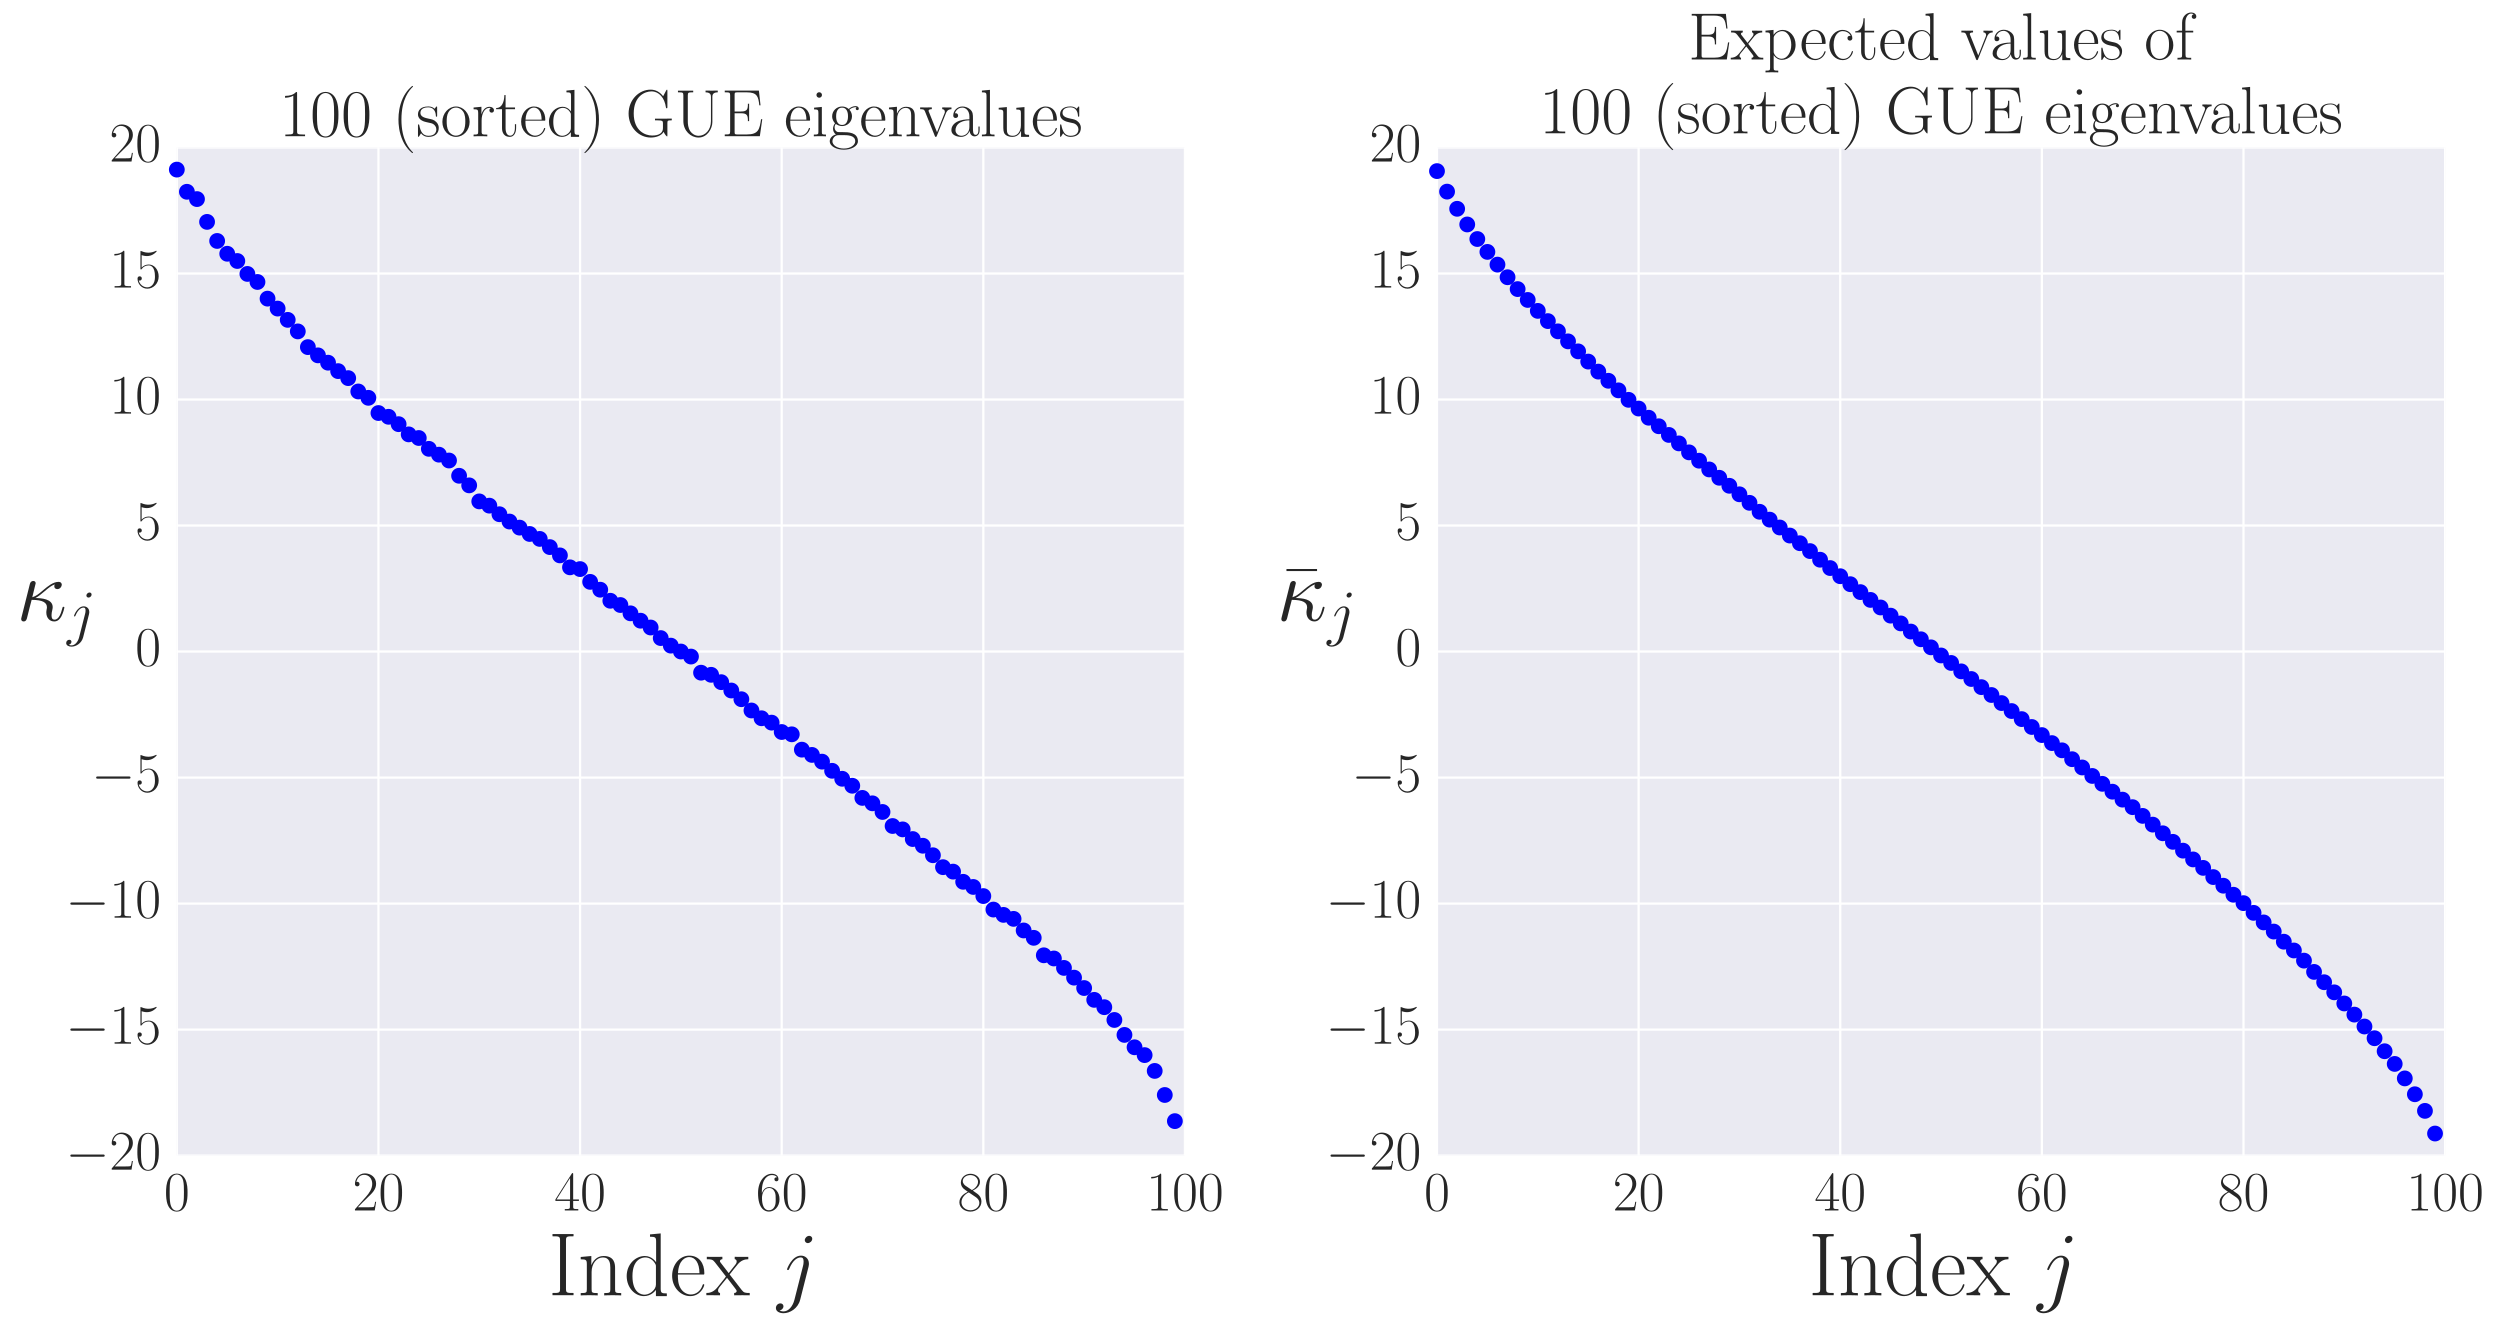<?xml version="1.0" encoding="utf-8" standalone="no"?>
<!DOCTYPE svg PUBLIC "-//W3C//DTD SVG 1.1//EN"
  "http://www.w3.org/Graphics/SVG/1.1/DTD/svg11.dtd">
<!-- Created with matplotlib (http://matplotlib.org/) -->
<svg height="588pt" version="1.1" viewBox="0 0 1107 588" width="1107pt" xmlns="http://www.w3.org/2000/svg" xmlns:xlink="http://www.w3.org/1999/xlink">
 <defs>
  <style type="text/css">
*{stroke-linecap:butt;stroke-linejoin:round;stroke-miterlimit:100000;}
  </style>
 </defs>
 <g id="figure_1">
  <g id="patch_1">
   <path d="M -0 588.475 
L 1107.032 588.475 
L 1107.032 0 
L -0 0 
z
" style="fill:#ffffff;"/>
  </g>
  <g id="axes_1">
   <g id="patch_2">
    <path d="M 78.298 511.709 
L 524.698 511.709 
L 524.698 65.309 
L 78.298 65.309 
z
" style="fill:#eaeaf2;"/>
   </g>
   <g id="matplotlib.axis_1">
    <g id="xtick_1">
     <g id="line2d_1">
      <path clip-path="url(#pbdc862dfa6)" d="M 78.298 511.709 
L 78.298 65.309 
" style="fill:none;stroke:#ffffff;stroke-linecap:round;"/>
     </g>
     <g id="line2d_2">
      <defs>
       <path d="M 0 0 
L 0 0 
" id="m612376f994" style="stroke:#262626;"/>
      </defs>
      <g>
       <use style="fill:#262626;stroke:#262626;" x="78.298" xlink:href="#m612376f994" y="511.709"/>
      </g>
     </g>
     <g id="line2d_3">
      <g>
       <use style="fill:#262626;stroke:#262626;" x="78.298" xlink:href="#m612376f994" y="65.309"/>
      </g>
     </g>
     <g id="text_1">
      <!-- $0$ -->
      <defs>
       <path d="M 42 31.641 
C 42 37.75 41.906 48.125 37.703 56.109 
C 34 63.109 28.094 65.594 22.906 65.594 
C 18.094 65.594 12 63.406 8.203 56.203 
C 4.203 48.719 3.797 39.438 3.797 31.641 
C 3.797 25.953 3.906 17.281 7 9.672 
C 11.297 -0.609 19 -2 22.906 -2 
C 27.5 -2 34.5 -0.109 38.594 9.375 
C 41.594 16.281 42 24.359 42 31.641 
M 22.906 -0.406 
C 16.5 -0.406 12.703 5.078 11.297 12.688 
C 10.203 18.562 10.203 27.156 10.203 32.75 
C 10.203 40.438 10.203 46.828 11.5 52.922 
C 13.406 61.391 19 64 22.906 64 
C 27 64 32.297 61.297 34.203 53.125 
C 35.5 47.438 35.594 40.734 35.594 32.75 
C 35.594 26.25 35.594 18.266 34.406 12.375 
C 32.297 1.484 26.406 -0.406 22.906 -0.406 
" id="CMR17-48"/>
      </defs>
      <g style="fill:#262626;" transform="translate(72.587 536.005)scale(0.25 -0.25)">
       <use transform="scale(0.996)" xlink:href="#CMR17-48"/>
      </g>
     </g>
    </g>
    <g id="xtick_2">
     <g id="line2d_4">
      <path clip-path="url(#pbdc862dfa6)" d="M 167.578 511.709 
L 167.578 65.309 
" style="fill:none;stroke:#ffffff;stroke-linecap:round;"/>
     </g>
     <g id="line2d_5">
      <g>
       <use style="fill:#262626;stroke:#262626;" x="167.578" xlink:href="#m612376f994" y="511.709"/>
      </g>
     </g>
     <g id="line2d_6">
      <g>
       <use style="fill:#262626;stroke:#262626;" x="167.578" xlink:href="#m612376f994" y="65.309"/>
      </g>
     </g>
     <g id="text_2">
      <!-- $20$ -->
      <defs>
       <path d="M 41.703 15.453 
L 39.906 15.453 
C 38.906 8.375 38.094 7.172 37.703 6.562 
C 37.203 5.766 30 5.766 28.594 5.766 
L 9.406 5.766 
C 13 9.672 20 16.75 28.5 24.953 
C 34.594 30.734 41.703 37.531 41.703 47.422 
C 41.703 59.219 32.297 66 21.797 66 
C 10.797 66 4.094 56.312 4.094 47.344 
C 4.094 43.438 7 42.938 8.203 42.938 
C 9.203 42.938 12.203 43.547 12.203 47.031 
C 12.203 50.109 9.594 51 8.203 51 
C 7.594 51 7 50.906 6.594 50.703 
C 8.5 59.219 14.297 63.406 20.406 63.406 
C 29.094 63.406 34.797 56.516 34.797 47.422 
C 34.797 38.734 29.703 31.25 24 24.75 
L 4.094 2.281 
L 4.094 0 
L 39.297 0 
z
" id="CMR17-50"/>
      </defs>
      <g style="fill:#262626;" transform="translate(156.155 536.005)scale(0.25 -0.25)">
       <use transform="scale(0.996)" xlink:href="#CMR17-50"/>
       <use transform="translate(45.69 0.0)scale(0.996)" xlink:href="#CMR17-48"/>
      </g>
     </g>
    </g>
    <g id="xtick_3">
     <g id="line2d_7">
      <path clip-path="url(#pbdc862dfa6)" d="M 256.858 511.709 
L 256.858 65.309 
" style="fill:none;stroke:#ffffff;stroke-linecap:round;"/>
     </g>
     <g id="line2d_8">
      <g>
       <use style="fill:#262626;stroke:#262626;" x="256.858" xlink:href="#m612376f994" y="511.709"/>
      </g>
     </g>
     <g id="line2d_9">
      <g>
       <use style="fill:#262626;stroke:#262626;" x="256.858" xlink:href="#m612376f994" y="65.309"/>
      </g>
     </g>
     <g id="text_3">
      <!-- $40$ -->
      <defs>
       <path d="M 33.594 64.406 
C 33.594 66.5 33.5 66.5 31.703 66.5 
L 2 19.594 
L 2 17 
L 27.797 17 
L 27.797 7.141 
C 27.797 3.5 27.594 2.5 20.594 2.5 
L 18.703 2.5 
L 18.703 0 
C 21.906 0 27.297 0 30.703 0 
C 34.094 0 39.5 0 42.703 0 
L 42.703 2.5 
L 40.797 2.5 
C 33.797 2.5 33.594 3.5 33.594 7.141 
L 33.594 17 
L 43.797 17 
L 43.797 19.594 
L 33.594 19.594 
z
M 28.094 57.859 
L 28.094 19.594 
L 4 19.594 
z
" id="CMR17-52"/>
      </defs>
      <g style="fill:#262626;" transform="translate(245.435 536.005)scale(0.25 -0.25)">
       <use transform="scale(0.996)" xlink:href="#CMR17-52"/>
       <use transform="translate(45.69 0.0)scale(0.996)" xlink:href="#CMR17-48"/>
      </g>
     </g>
    </g>
    <g id="xtick_4">
     <g id="line2d_10">
      <path clip-path="url(#pbdc862dfa6)" d="M 346.138 511.709 
L 346.138 65.309 
" style="fill:none;stroke:#ffffff;stroke-linecap:round;"/>
     </g>
     <g id="line2d_11">
      <g>
       <use style="fill:#262626;stroke:#262626;" x="346.138" xlink:href="#m612376f994" y="511.709"/>
      </g>
     </g>
     <g id="line2d_12">
      <g>
       <use style="fill:#262626;stroke:#262626;" x="346.138" xlink:href="#m612376f994" y="65.309"/>
      </g>
     </g>
     <g id="text_4">
      <!-- $60$ -->
      <defs>
       <path d="M 10.594 34 
C 10.594 57.656 21.797 63 28.297 63 
C 30.406 63 35.5 62.641 37.5 59 
C 35.906 59 32.906 59 32.906 55.516 
C 32.906 52.828 35.094 51.922 36.5 51.922 
C 37.406 51.922 40.094 52.312 40.094 55.625 
C 40.094 61.781 35.094 65.297 28.203 65.297 
C 16.297 65.297 3.797 52.969 3.797 31 
C 3.797 3.953 15.094 -2 23.094 -2 
C 32.797 -2 42 6.672 42 20.047 
C 42 32.516 33.906 41.594 23.703 41.594 
C 17.594 41.594 13.094 37.609 10.594 30.625 
z
M 23.094 0.391 
C 10.797 0.391 10.797 18.75 10.797 22.438 
C 10.797 29.625 14.203 40 23.5 40 
C 25.203 40 30.094 40 33.406 33.125 
C 35.203 29.219 35.203 25.141 35.203 20.141 
C 35.203 14.75 35.203 10.781 33.094 6.781 
C 30.906 2.672 27.703 0.391 23.094 0.391 
" id="CMR17-54"/>
      </defs>
      <g style="fill:#262626;" transform="translate(334.715 536.005)scale(0.25 -0.25)">
       <use transform="scale(0.996)" xlink:href="#CMR17-54"/>
       <use transform="translate(45.69 0.0)scale(0.996)" xlink:href="#CMR17-48"/>
      </g>
     </g>
    </g>
    <g id="xtick_5">
     <g id="line2d_13">
      <path clip-path="url(#pbdc862dfa6)" d="M 435.418 511.709 
L 435.418 65.309 
" style="fill:none;stroke:#ffffff;stroke-linecap:round;"/>
     </g>
     <g id="line2d_14">
      <g>
       <use style="fill:#262626;stroke:#262626;" x="435.418" xlink:href="#m612376f994" y="511.709"/>
      </g>
     </g>
     <g id="line2d_15">
      <g>
       <use style="fill:#262626;stroke:#262626;" x="435.418" xlink:href="#m612376f994" y="65.309"/>
      </g>
     </g>
     <g id="text_5">
      <!-- $80$ -->
      <defs>
       <path d="M 27.203 35.375 
C 33.5 38.547 39.906 43.328 39.906 50.984 
C 39.906 60.016 31.094 65.297 23 65.297 
C 13.906 65.297 5.906 58.734 5.906 49.688 
C 5.906 47.203 6.5 42.922 10.406 39.141 
C 11.406 38.156 15.594 35.172 18.297 33.281 
C 13.797 30.984 3.297 25.531 3.297 14.594 
C 3.297 4.359 13.094 -2 22.797 -2 
C 33.5 -2 42.5 5.656 42.5 15.781 
C 42.5 24.844 36.406 29.016 32.406 31.703 
z
M 14.094 44.094 
C 13.297 44.594 9.297 47.672 9.297 52.359 
C 9.297 58.422 15.594 63 22.797 63 
C 30.703 63 36.5 57.438 36.5 50.969 
C 36.5 41.703 26.094 36.422 25.594 36.422 
C 25.5 36.422 25.406 36.422 24.594 37.031 
z
M 32.5 23.734 
C 34 22.641 38.797 19.375 38.797 13.297 
C 38.797 5.953 31.406 0.391 23 0.391 
C 13.906 0.391 7 6.844 7 14.688 
C 7 22.547 13.094 29.094 20 32.188 
z
" id="CMR17-56"/>
      </defs>
      <g style="fill:#262626;" transform="translate(423.995 536.005)scale(0.25 -0.25)">
       <use transform="scale(0.996)" xlink:href="#CMR17-56"/>
       <use transform="translate(45.69 0.0)scale(0.996)" xlink:href="#CMR17-48"/>
      </g>
     </g>
    </g>
    <g id="xtick_6">
     <g id="line2d_16">
      <path clip-path="url(#pbdc862dfa6)" d="M 524.698 511.709 
L 524.698 65.309 
" style="fill:none;stroke:#ffffff;stroke-linecap:round;"/>
     </g>
     <g id="line2d_17">
      <g>
       <use style="fill:#262626;stroke:#262626;" x="524.698" xlink:href="#m612376f994" y="511.709"/>
      </g>
     </g>
     <g id="line2d_18">
      <g>
       <use style="fill:#262626;stroke:#262626;" x="524.698" xlink:href="#m612376f994" y="65.309"/>
      </g>
     </g>
     <g id="text_6">
      <!-- $100$ -->
      <defs>
       <path d="M 26.594 63.406 
C 26.594 65.5 26.5 65.5 25.094 65.5 
C 21.203 61.188 15.297 59.797 9.703 59.797 
C 9.406 59.797 8.906 59.797 8.797 59.5 
C 8.703 59.297 8.703 59.094 8.703 57 
C 11.797 57 17 57.594 21 59.984 
L 21 7.203 
C 21 3.688 20.797 2.5 12.203 2.5 
L 9.203 2.5 
L 9.203 0 
C 14 0 19 0 23.797 0 
C 28.594 0 33.594 0 38.406 0 
L 38.406 2.5 
L 35.406 2.5 
C 26.797 2.5 26.594 3.594 26.594 7.156 
z
" id="CMR17-49"/>
      </defs>
      <g style="fill:#262626;" transform="translate(507.564 536.005)scale(0.25 -0.25)">
       <use transform="scale(0.996)" xlink:href="#CMR17-49"/>
       <use transform="translate(45.69 0.0)scale(0.996)" xlink:href="#CMR17-48"/>
       <use transform="translate(91.381 0.0)scale(0.996)" xlink:href="#CMR17-48"/>
      </g>
     </g>
    </g>
    <g id="text_7">
     <!-- Index $j$ -->
     <defs>
      <path d="M 35 31.688 
C 35.406 33.297 35.406 34.672 35.406 35.078 
C 35.406 40.828 31.094 44 26.594 44 
C 16.5 44 11.094 29.516 11.094 28.828 
C 11.094 28.328 11.5 27.938 12.094 27.938 
C 12.906 27.938 13 28.328 13.5 29.312 
C 17.5 38.938 22.5 42.016 26.297 42.016 
C 28.406 42.016 29.5 40.906 29.5 37.453 
C 29.5 35.078 29.203 34.078 28.797 32.297 
L 19.297 -5.109 
C 17.406 -12.438 12.703 -18 7.203 -18 
C 6.797 -18 4.703 -18 2.797 -17 
C 5.203 -16.5 7.094 -14.625 7.094 -12.25 
C 7.094 -10.656 5.906 -9.062 3.703 -9.062 
C 1.094 -9.062 -1.297 -11.25 -1.297 -14.234 
C -1.297 -18.297 3.094 -20 7.203 -20 
C 14.094 -20 23.203 -14.938 25.703 -5 
z
M 39.094 62.703 
C 39.094 65.203 37 66 35.797 66 
C 33.094 66 30.797 63.406 30.797 61.203 
C 30.797 59.719 32 57.922 34.203 57.922 
C 36.5 57.922 39.094 60.109 39.094 62.703 
" id="CMMI12-106"/>
      <path d="M 26 23.078 
C 29 26.969 32.406 31.344 35.203 34.625 
C 38.5 38.406 42.297 40 46.703 40 
L 46.703 42.594 
C 45 42.594 41.5 42.594 39.703 42.594 
C 37 42.594 33.906 42.594 31.594 42.688 
L 31.594 40.094 
C 33 39.891 33.797 38.891 33.797 37.5 
C 33.797 35.703 32.797 34.609 32.297 33.922 
L 24.906 24.578 
L 16.094 36.031 
C 15.203 37.125 15.203 37.312 15.203 37.812 
C 15.203 39.016 16.203 40 17.906 40 
L 17.906 42.688 
C 15.5 42.594 11.203 42.594 8.703 42.594 
C 6 42.594 2.797 42.594 0.594 42.688 
L 0.594 40 
C 6 40 7.203 39.594 9.594 36.609 
L 21.094 21.797 
C 21.297 21.594 21.797 21 21.797 20.703 
C 21.797 20.297 13.094 9.672 12 8.281 
C 7.5 2.891 2.797 2.5 0.094 2.5 
L 0.094 0 
C 1.797 0 5.297 0 7.094 0 
C 9.094 0 13.5 0 15.297 -0.094 
L 15.297 2.5 
C 14.703 2.594 13.094 2.797 13.094 5.078 
C 13.094 6.875 13.906 7.969 14.797 9.156 
L 23.094 19.312 
L 31.797 8 
C 32.594 6.906 33.797 5.406 33.797 4.703 
C 33.797 3.297 32.594 2.5 31 2.5 
L 31 -0.094 
C 33.406 0 37.703 0 40.203 0 
C 42.906 0 46.094 0 48.297 -0.094 
L 48.297 2.5 
C 43.297 2.5 41.797 2.688 39.406 5.781 
z
" id="CMR17-120"/>
      <path d="M 38.094 23 
C 38.5 23.406 38.5 23.609 38.5 24.625 
C 38.5 34.969 33.094 44 21.703 44 
C 11.094 44 2.703 33.891 2.703 21.609 
C 2.703 8.609 12.203 -1 22.797 -1 
C 34 -1 38.406 9.484 38.406 11.562 
C 38.406 12.25 37.797 12.25 37.594 12.25 
C 36.906 12.25 36.797 12.047 36.406 10.875 
C 34.203 4.141 28.703 0.797 23.5 0.797 
C 19.203 0.797 14.906 3.172 12.203 7.5 
C 9.094 12.547 9.094 18.375 9.094 23 
z
M 9.203 24.5 
C 9.906 39.141 17.594 42.406 21.594 42.406 
C 28.406 42.406 33 35.891 33.094 24.5 
z
" id="CMR17-101"/>
      <path d="M 19.703 61.016 
C 19.703 65.5 20.906 65.5 28.094 65.5 
L 28.094 68 
C 24.906 68 19.797 68 16.406 68 
C 13 68 7.906 68 4.703 68 
L 4.703 65.5 
C 11.906 65.5 13.094 65.5 13.094 61.016 
L 13.094 6.984 
C 13.094 2.5 11.906 2.5 4.703 2.5 
L 4.703 0 
C 7.906 0 13 0 16.406 0 
C 19.797 0 24.906 0 28.094 0 
L 28.094 2.5 
C 20.906 2.5 19.703 2.5 19.703 6.984 
z
" id="CMR17-73"/>
      <path d="M 41.5 30.203 
C 41.5 35.297 40.5 43.594 28.703 43.594 
C 20.797 43.594 16.703 37.5 15.203 33.5 
L 15.094 33.5 
L 15.094 43.594 
L 3.297 42.5 
L 3.297 39.906 
C 9.203 39.906 10.094 39.297 10.094 34.5 
L 10.094 6.688 
C 10.094 2.875 9.703 2.391 3.297 2.391 
L 3.297 -0.203 
C 5.703 0 10.094 0 12.703 0 
C 15.297 0 19.797 0 22.203 -0.203 
L 22.203 2.391 
C 15.797 2.391 15.406 2.781 15.406 6.688 
L 15.406 25.906 
C 15.406 35.109 21 42 28 42 
C 35.406 42 36.203 35.406 36.203 30.594 
L 36.203 6.688 
C 36.203 2.875 35.797 2.391 29.406 2.391 
L 29.406 -0.203 
C 31.797 0 36.203 0 38.797 0 
C 41.406 0 45.906 0 48.297 -0.203 
L 48.297 2.391 
C 41.906 2.391 41.5 2.781 41.5 6.688 
z
" id="CMR17-110"/>
      <path d="M 29.203 67.594 
L 29.203 65 
C 35.094 65 36 64.406 36 59.688 
L 36 36.641 
C 35.594 37.141 31.5 43.594 23.406 43.594 
C 13.203 43.594 3.297 34.5 3.297 21.312 
C 3.297 8.203 12.594 -1 22.406 -1 
C 30.906 -1 35.297 5.266 35.797 5.938 
L 35.797 -0.984 
L 47.906 -0.984 
L 47.906 2 
C 42 2 41.094 2.594 41.094 7.391 
L 41.094 68.688 
z
M 35.797 11.797 
C 35.797 8.797 34 6.094 31.703 4.094 
C 28.297 1.094 24.906 0.594 23 0.594 
C 20.094 0.594 9.703 2.094 9.703 21.188 
C 9.703 40.812 21.297 42 23.906 42 
C 28.5 42 32.203 39.406 34.5 35.797 
C 35.797 33.703 35.797 33.406 35.797 31.609 
z
" id="CMR17-100"/>
     </defs>
     <g style="fill:#262626;" transform="translate(242.77 573.524)scale(0.4 -0.4)">
      <use transform="scale(0.996)" xlink:href="#CMR17-73"/>
      <use transform="translate(32.638 0.0)scale(0.996)" xlink:href="#CMR17-110"/>
      <use transform="translate(83.534 0.0)scale(0.996)" xlink:href="#CMR17-100"/>
      <use transform="translate(134.429 0.0)scale(0.996)" xlink:href="#CMR17-101"/>
      <use transform="translate(174.915 0.0)scale(0.996)" xlink:href="#CMR17-120"/>
      <use transform="translate(253.284 0.0)scale(0.996)" xlink:href="#CMMI12-106"/>
     </g>
    </g>
   </g>
   <g id="matplotlib.axis_2">
    <g id="ytick_1">
     <g id="line2d_19">
      <path clip-path="url(#pbdc862dfa6)" d="M 78.298 511.709 
L 524.698 511.709 
" style="fill:none;stroke:#ffffff;stroke-linecap:round;"/>
     </g>
     <g id="line2d_20">
      <g>
       <use style="fill:#262626;stroke:#262626;" x="78.298" xlink:href="#m612376f994" y="511.709"/>
      </g>
     </g>
     <g id="line2d_21">
      <g>
       <use style="fill:#262626;stroke:#262626;" x="524.698" xlink:href="#m612376f994" y="511.709"/>
      </g>
     </g>
     <g id="text_8">
      <!-- $-20$ -->
      <defs>
       <path d="M 65.906 23 
C 67.594 23 69.406 23 69.406 25 
C 69.406 27 67.594 27 65.906 27 
L 11.797 27 
C 10.094 27 8.297 27 8.297 25 
C 8.297 23 10.094 23 11.797 23 
z
" id="CMSY10-0"/>
      </defs>
      <g style="fill:#262626;" transform="translate(29.081 517.935)scale(0.25 -0.25)">
       <use transform="scale(0.996)" xlink:href="#CMSY10-0"/>
       <use transform="translate(77.487 0.0)scale(0.996)" xlink:href="#CMR17-50"/>
       <use transform="translate(123.178 0.0)scale(0.996)" xlink:href="#CMR17-48"/>
      </g>
     </g>
    </g>
    <g id="ytick_2">
     <g id="line2d_22">
      <path clip-path="url(#pbdc862dfa6)" d="M 78.298 455.909 
L 524.698 455.909 
" style="fill:none;stroke:#ffffff;stroke-linecap:round;"/>
     </g>
     <g id="line2d_23">
      <g>
       <use style="fill:#262626;stroke:#262626;" x="78.298" xlink:href="#m612376f994" y="455.909"/>
      </g>
     </g>
     <g id="line2d_24">
      <g>
       <use style="fill:#262626;stroke:#262626;" x="524.698" xlink:href="#m612376f994" y="455.909"/>
      </g>
     </g>
     <g id="text_9">
      <!-- $-15$ -->
      <defs>
       <path d="M 11.406 57.688 
C 12.406 57.281 16.5 56 20.703 56 
C 30 56 35.094 61.109 38 64.062 
C 38 64.953 38 65.5 37.406 65.5 
C 37.297 65.5 37.094 65.5 36.297 65.047 
C 32.797 63.406 28.703 62.078 23.703 62.078 
C 20.703 62.078 16.203 62.484 11.297 64.672 
C 10.203 65.172 10 65.172 9.906 65.172 
C 9.406 65.172 9.297 65.062 9.297 63.078 
L 9.297 34.422 
C 9.297 32.641 9.297 32.141 10.297 32.141 
C 10.797 32.141 11 32.344 11.5 33.031 
C 14.703 37.516 19.094 39.406 24.094 39.406 
C 27.594 39.406 35.094 37.219 35.094 20.141 
C 35.094 16.953 35.094 11.172 32.094 6.578 
C 29.594 2.484 25.703 0.391 21.406 0.391 
C 14.797 0.391 8.094 5 6.297 12.719 
C 6.703 12.609 7.5 12.422 7.906 12.422 
C 9.203 12.422 11.703 13.125 11.703 16.219 
C 11.703 18.906 9.797 20 7.906 20 
C 5.594 20 4.094 18.594 4.094 15.797 
C 4.094 7.094 11 -2 21.594 -2 
C 31.906 -2 41.703 6.875 41.703 19.75 
C 41.703 31.719 33.906 41 24.203 41 
C 19.094 41 14.797 39.109 11.406 35.531 
z
" id="CMR17-53"/>
      </defs>
      <g style="fill:#262626;" transform="translate(29.081 462.135)scale(0.25 -0.25)">
       <use transform="scale(0.996)" xlink:href="#CMSY10-0"/>
       <use transform="translate(77.487 0.0)scale(0.996)" xlink:href="#CMR17-49"/>
       <use transform="translate(123.178 0.0)scale(0.996)" xlink:href="#CMR17-53"/>
      </g>
     </g>
    </g>
    <g id="ytick_3">
     <g id="line2d_25">
      <path clip-path="url(#pbdc862dfa6)" d="M 78.298 400.109 
L 524.698 400.109 
" style="fill:none;stroke:#ffffff;stroke-linecap:round;"/>
     </g>
     <g id="line2d_26">
      <g>
       <use style="fill:#262626;stroke:#262626;" x="78.298" xlink:href="#m612376f994" y="400.109"/>
      </g>
     </g>
     <g id="line2d_27">
      <g>
       <use style="fill:#262626;stroke:#262626;" x="524.698" xlink:href="#m612376f994" y="400.109"/>
      </g>
     </g>
     <g id="text_10">
      <!-- $-10$ -->
      <g style="fill:#262626;" transform="translate(29.081 406.335)scale(0.25 -0.25)">
       <use transform="scale(0.996)" xlink:href="#CMSY10-0"/>
       <use transform="translate(77.487 0.0)scale(0.996)" xlink:href="#CMR17-49"/>
       <use transform="translate(123.178 0.0)scale(0.996)" xlink:href="#CMR17-48"/>
      </g>
     </g>
    </g>
    <g id="ytick_4">
     <g id="line2d_28">
      <path clip-path="url(#pbdc862dfa6)" d="M 78.298 344.309 
L 524.698 344.309 
" style="fill:none;stroke:#ffffff;stroke-linecap:round;"/>
     </g>
     <g id="line2d_29">
      <g>
       <use style="fill:#262626;stroke:#262626;" x="78.298" xlink:href="#m612376f994" y="344.309"/>
      </g>
     </g>
     <g id="line2d_30">
      <g>
       <use style="fill:#262626;stroke:#262626;" x="524.698" xlink:href="#m612376f994" y="344.309"/>
      </g>
     </g>
     <g id="text_11">
      <!-- $-5$ -->
      <g style="fill:#262626;" transform="translate(40.504 350.535)scale(0.25 -0.25)">
       <use transform="scale(0.996)" xlink:href="#CMSY10-0"/>
       <use transform="translate(77.487 0.0)scale(0.996)" xlink:href="#CMR17-53"/>
      </g>
     </g>
    </g>
    <g id="ytick_5">
     <g id="line2d_31">
      <path clip-path="url(#pbdc862dfa6)" d="M 78.298 288.509 
L 524.698 288.509 
" style="fill:none;stroke:#ffffff;stroke-linecap:round;"/>
     </g>
     <g id="line2d_32">
      <g>
       <use style="fill:#262626;stroke:#262626;" x="78.298" xlink:href="#m612376f994" y="288.509"/>
      </g>
     </g>
     <g id="line2d_33">
      <g>
       <use style="fill:#262626;stroke:#262626;" x="524.698" xlink:href="#m612376f994" y="288.509"/>
      </g>
     </g>
     <g id="text_12">
      <!-- $0$ -->
      <g style="fill:#262626;" transform="translate(59.875 294.735)scale(0.25 -0.25)">
       <use transform="scale(0.996)" xlink:href="#CMR17-48"/>
      </g>
     </g>
    </g>
    <g id="ytick_6">
     <g id="line2d_34">
      <path clip-path="url(#pbdc862dfa6)" d="M 78.298 232.709 
L 524.698 232.709 
" style="fill:none;stroke:#ffffff;stroke-linecap:round;"/>
     </g>
     <g id="line2d_35">
      <g>
       <use style="fill:#262626;stroke:#262626;" x="78.298" xlink:href="#m612376f994" y="232.709"/>
      </g>
     </g>
     <g id="line2d_36">
      <g>
       <use style="fill:#262626;stroke:#262626;" x="524.698" xlink:href="#m612376f994" y="232.709"/>
      </g>
     </g>
     <g id="text_13">
      <!-- $5$ -->
      <g style="fill:#262626;" transform="translate(59.875 238.935)scale(0.25 -0.25)">
       <use transform="scale(0.996)" xlink:href="#CMR17-53"/>
      </g>
     </g>
    </g>
    <g id="ytick_7">
     <g id="line2d_37">
      <path clip-path="url(#pbdc862dfa6)" d="M 78.298 176.909 
L 524.698 176.909 
" style="fill:none;stroke:#ffffff;stroke-linecap:round;"/>
     </g>
     <g id="line2d_38">
      <g>
       <use style="fill:#262626;stroke:#262626;" x="78.298" xlink:href="#m612376f994" y="176.909"/>
      </g>
     </g>
     <g id="line2d_39">
      <g>
       <use style="fill:#262626;stroke:#262626;" x="524.698" xlink:href="#m612376f994" y="176.909"/>
      </g>
     </g>
     <g id="text_14">
      <!-- $10$ -->
      <g style="fill:#262626;" transform="translate(48.453 183.135)scale(0.25 -0.25)">
       <use transform="scale(0.996)" xlink:href="#CMR17-49"/>
       <use transform="translate(45.69 0.0)scale(0.996)" xlink:href="#CMR17-48"/>
      </g>
     </g>
    </g>
    <g id="ytick_8">
     <g id="line2d_40">
      <path clip-path="url(#pbdc862dfa6)" d="M 78.298 121.109 
L 524.698 121.109 
" style="fill:none;stroke:#ffffff;stroke-linecap:round;"/>
     </g>
     <g id="line2d_41">
      <g>
       <use style="fill:#262626;stroke:#262626;" x="78.298" xlink:href="#m612376f994" y="121.109"/>
      </g>
     </g>
     <g id="line2d_42">
      <g>
       <use style="fill:#262626;stroke:#262626;" x="524.698" xlink:href="#m612376f994" y="121.109"/>
      </g>
     </g>
     <g id="text_15">
      <!-- $15$ -->
      <g style="fill:#262626;" transform="translate(48.453 127.335)scale(0.25 -0.25)">
       <use transform="scale(0.996)" xlink:href="#CMR17-49"/>
       <use transform="translate(45.69 0.0)scale(0.996)" xlink:href="#CMR17-53"/>
      </g>
     </g>
    </g>
    <g id="ytick_9">
     <g id="line2d_43">
      <path clip-path="url(#pbdc862dfa6)" d="M 78.298 65.309 
L 524.698 65.309 
" style="fill:none;stroke:#ffffff;stroke-linecap:round;"/>
     </g>
     <g id="line2d_44">
      <g>
       <use style="fill:#262626;stroke:#262626;" x="78.298" xlink:href="#m612376f994" y="65.309"/>
      </g>
     </g>
     <g id="line2d_45">
      <g>
       <use style="fill:#262626;stroke:#262626;" x="524.698" xlink:href="#m612376f994" y="65.309"/>
      </g>
     </g>
     <g id="text_16">
      <!-- $20$ -->
      <g style="fill:#262626;" transform="translate(48.453 71.535)scale(0.25 -0.25)">
       <use transform="scale(0.996)" xlink:href="#CMR17-50"/>
       <use transform="translate(45.69 0.0)scale(0.996)" xlink:href="#CMR17-48"/>
      </g>
     </g>
    </g>
    <g id="text_17">
     <!-- $\kappa_{j}$ -->
     <defs>
      <path d="M 21.297 25 
C 24.594 26.781 28.297 29.875 30.797 31.969 
C 36.797 37.141 39 38.734 42.797 40.219 
C 42.406 39.625 42.297 38.828 42.297 38.141 
C 42.297 35.438 44.594 34.938 45.594 34.938 
C 48.797 34.938 50.594 37.922 50.594 39.812 
C 50.594 40.406 50.406 43 46.906 43 
C 40.906 43 35 37.984 30.594 34.344 
C 24.797 29.312 21.906 27.156 17.797 25.875 
L 21.594 41.5 
C 21.594 43.109 20.297 44 19 44 
C 18.094 44 15.906 43.703 15.094 40.5 
L 5.797 3.5 
C 5.5 2.312 5.5 2.094 5.5 1.5 
C 5.5 0.094 6.594 -1 8.094 -1 
C 11.094 -1 11.703 1.656 12.203 3.812 
C 12.797 5.938 16.906 23 17.094 23 
C 29.797 23 34.094 19.75 34.094 14.734 
C 34.094 14.016 34.094 13.719 33.797 12.594 
C 33.406 10.656 33.406 9.516 33.406 8.906 
C 33.406 2.781 37.297 -1 42.203 -1 
C 46.297 -1 48.594 1.922 50.094 4.547 
C 52.203 8.484 53.5 14.031 53.5 14.422 
C 53.5 14.938 53.094 15.328 52.5 15.328 
C 51.594 15.328 51.5 14.938 51.094 13.312 
C 49.797 8.469 47.594 1 42.5 1 
C 40.297 1 39.203 2.312 39.203 5.844 
C 39.203 7.781 39.594 10.016 40 11.516 
C 40.203 12.547 40.5 13.75 40.5 14.859 
C 40.5 24.078 27.906 25 21.297 25 
" id="CMMI12-20"/>
     </defs>
     <g style="fill:#262626;" transform="translate(7.2 280.758)scale(0.4 -0.4)">
      <use transform="translate(0.0 14.944)scale(0.996)" xlink:href="#CMMI12-20"/>
      <use transform="translate(56.155 0.0)scale(0.697)" xlink:href="#CMMI12-106"/>
     </g>
    </g>
   </g>
   <g id="line2d_46">
    <defs>
     <path d="M 0 3.5 
C 0.928 3.5 1.819 3.131 2.475 2.475 
C 3.131 1.819 3.5 0.928 3.5 0 
C 3.5 -0.928 3.131 -1.819 2.475 -2.475 
C 1.819 -3.131 0.928 -3.5 0 -3.5 
C -0.928 -3.5 -1.819 -3.131 -2.475 -2.475 
C -3.131 -1.819 -3.5 -0.928 -3.5 0 
C -3.5 0.928 -3.131 1.819 -2.475 2.475 
C -1.819 3.131 -0.928 3.5 0 3.5 
z
" id="mb8410964a8"/>
    </defs>
    <g>
     <use style="fill:#0000ff;" x="78.298" xlink:href="#mb8410964a8" y="75.1"/>
     <use style="fill:#0000ff;" x="82.762" xlink:href="#mb8410964a8" y="84.924"/>
     <use style="fill:#0000ff;" x="87.226" xlink:href="#mb8410964a8" y="88.152"/>
     <use style="fill:#0000ff;" x="91.69" xlink:href="#mb8410964a8" y="98.253"/>
     <use style="fill:#0000ff;" x="96.154" xlink:href="#mb8410964a8" y="106.692"/>
     <use style="fill:#0000ff;" x="100.618" xlink:href="#mb8410964a8" y="112.364"/>
     <use style="fill:#0000ff;" x="105.082" xlink:href="#mb8410964a8" y="115.568"/>
     <use style="fill:#0000ff;" x="109.546" xlink:href="#mb8410964a8" y="121.296"/>
     <use style="fill:#0000ff;" x="114.01" xlink:href="#mb8410964a8" y="124.859"/>
     <use style="fill:#0000ff;" x="118.474" xlink:href="#mb8410964a8" y="132.239"/>
     <use style="fill:#0000ff;" x="122.938" xlink:href="#mb8410964a8" y="136.642"/>
     <use style="fill:#0000ff;" x="127.402" xlink:href="#mb8410964a8" y="141.635"/>
     <use style="fill:#0000ff;" x="131.866" xlink:href="#mb8410964a8" y="146.743"/>
     <use style="fill:#0000ff;" x="136.33" xlink:href="#mb8410964a8" y="153.702"/>
     <use style="fill:#0000ff;" x="140.794" xlink:href="#mb8410964a8" y="157.353"/>
     <use style="fill:#0000ff;" x="145.258" xlink:href="#mb8410964a8" y="160.601"/>
     <use style="fill:#0000ff;" x="149.722" xlink:href="#mb8410964a8" y="164.329"/>
     <use style="fill:#0000ff;" x="154.186" xlink:href="#mb8410964a8" y="167.431"/>
     <use style="fill:#0000ff;" x="158.65" xlink:href="#mb8410964a8" y="173.346"/>
     <use style="fill:#0000ff;" x="163.114" xlink:href="#mb8410964a8" y="176.152"/>
     <use style="fill:#0000ff;" x="167.578" xlink:href="#mb8410964a8" y="182.893"/>
     <use style="fill:#0000ff;" x="172.042" xlink:href="#mb8410964a8" y="184.553"/>
     <use style="fill:#0000ff;" x="176.506" xlink:href="#mb8410964a8" y="187.821"/>
     <use style="fill:#0000ff;" x="180.97" xlink:href="#mb8410964a8" y="192.341"/>
     <use style="fill:#0000ff;" x="185.434" xlink:href="#mb8410964a8" y="193.948"/>
     <use style="fill:#0000ff;" x="189.898" xlink:href="#mb8410964a8" y="198.742"/>
     <use style="fill:#0000ff;" x="194.362" xlink:href="#mb8410964a8" y="201.328"/>
     <use style="fill:#0000ff;" x="198.826" xlink:href="#mb8410964a8" y="203.916"/>
     <use style="fill:#0000ff;" x="203.29" xlink:href="#mb8410964a8" y="210.673"/>
     <use style="fill:#0000ff;" x="207.754" xlink:href="#mb8410964a8" y="214.92"/>
     <use style="fill:#0000ff;" x="212.218" xlink:href="#mb8410964a8" y="222.016"/>
     <use style="fill:#0000ff;" x="216.682" xlink:href="#mb8410964a8" y="223.904"/>
     <use style="fill:#0000ff;" x="221.146" xlink:href="#mb8410964a8" y="227.702"/>
     <use style="fill:#0000ff;" x="225.61" xlink:href="#mb8410964a8" y="230.939"/>
     <use style="fill:#0000ff;" x="230.074" xlink:href="#mb8410964a8" y="233.633"/>
     <use style="fill:#0000ff;" x="234.538" xlink:href="#mb8410964a8" y="236.444"/>
     <use style="fill:#0000ff;" x="239.002" xlink:href="#mb8410964a8" y="238.631"/>
     <use style="fill:#0000ff;" x="243.466" xlink:href="#mb8410964a8" y="242.256"/>
     <use style="fill:#0000ff;" x="247.93" xlink:href="#mb8410964a8" y="245.928"/>
     <use style="fill:#0000ff;" x="252.394" xlink:href="#mb8410964a8" y="251.215"/>
     <use style="fill:#0000ff;" x="256.858" xlink:href="#mb8410964a8" y="251.988"/>
     <use style="fill:#0000ff;" x="261.322" xlink:href="#mb8410964a8" y="257.65"/>
     <use style="fill:#0000ff;" x="265.786" xlink:href="#mb8410964a8" y="261.12"/>
     <use style="fill:#0000ff;" x="270.25" xlink:href="#mb8410964a8" y="266.016"/>
     <use style="fill:#0000ff;" x="274.714" xlink:href="#mb8410964a8" y="267.903"/>
     <use style="fill:#0000ff;" x="279.178" xlink:href="#mb8410964a8" y="271.582"/>
     <use style="fill:#0000ff;" x="283.642" xlink:href="#mb8410964a8" y="274.847"/>
     <use style="fill:#0000ff;" x="288.106" xlink:href="#mb8410964a8" y="277.862"/>
     <use style="fill:#0000ff;" x="292.57" xlink:href="#mb8410964a8" y="282.542"/>
     <use style="fill:#0000ff;" x="297.034" xlink:href="#mb8410964a8" y="285.887"/>
     <use style="fill:#0000ff;" x="301.498" xlink:href="#mb8410964a8" y="288.493"/>
     <use style="fill:#0000ff;" x="305.962" xlink:href="#mb8410964a8" y="290.723"/>
     <use style="fill:#0000ff;" x="310.426" xlink:href="#mb8410964a8" y="297.868"/>
     <use style="fill:#0000ff;" x="314.89" xlink:href="#mb8410964a8" y="298.804"/>
     <use style="fill:#0000ff;" x="319.354" xlink:href="#mb8410964a8" y="302.067"/>
     <use style="fill:#0000ff;" x="323.818" xlink:href="#mb8410964a8" y="305.758"/>
     <use style="fill:#0000ff;" x="328.282" xlink:href="#mb8410964a8" y="309.615"/>
     <use style="fill:#0000ff;" x="332.746" xlink:href="#mb8410964a8" y="314.603"/>
     <use style="fill:#0000ff;" x="337.21" xlink:href="#mb8410964a8" y="318.045"/>
     <use style="fill:#0000ff;" x="341.674" xlink:href="#mb8410964a8" y="319.984"/>
     <use style="fill:#0000ff;" x="346.138" xlink:href="#mb8410964a8" y="324.134"/>
     <use style="fill:#0000ff;" x="350.602" xlink:href="#mb8410964a8" y="325.158"/>
     <use style="fill:#0000ff;" x="355.066" xlink:href="#mb8410964a8" y="331.948"/>
     <use style="fill:#0000ff;" x="359.53" xlink:href="#mb8410964a8" y="334.275"/>
     <use style="fill:#0000ff;" x="363.994" xlink:href="#mb8410964a8" y="337.257"/>
     <use style="fill:#0000ff;" x="368.458" xlink:href="#mb8410964a8" y="341.313"/>
     <use style="fill:#0000ff;" x="372.922" xlink:href="#mb8410964a8" y="344.839"/>
     <use style="fill:#0000ff;" x="377.386" xlink:href="#mb8410964a8" y="347.931"/>
     <use style="fill:#0000ff;" x="381.85" xlink:href="#mb8410964a8" y="353.31"/>
     <use style="fill:#0000ff;" x="386.314" xlink:href="#mb8410964a8" y="355.713"/>
     <use style="fill:#0000ff;" x="390.778" xlink:href="#mb8410964a8" y="359.536"/>
     <use style="fill:#0000ff;" x="395.242" xlink:href="#mb8410964a8" y="365.758"/>
     <use style="fill:#0000ff;" x="399.706" xlink:href="#mb8410964a8" y="367.254"/>
     <use style="fill:#0000ff;" x="404.17" xlink:href="#mb8410964a8" y="371.531"/>
     <use style="fill:#0000ff;" x="408.634" xlink:href="#mb8410964a8" y="374.496"/>
     <use style="fill:#0000ff;" x="413.098" xlink:href="#mb8410964a8" y="378.703"/>
     <use style="fill:#0000ff;" x="417.562" xlink:href="#mb8410964a8" y="383.985"/>
     <use style="fill:#0000ff;" x="422.026" xlink:href="#mb8410964a8" y="385.953"/>
     <use style="fill:#0000ff;" x="426.49" xlink:href="#mb8410964a8" y="390.463"/>
     <use style="fill:#0000ff;" x="430.954" xlink:href="#mb8410964a8" y="392.739"/>
     <use style="fill:#0000ff;" x="435.418" xlink:href="#mb8410964a8" y="396.779"/>
     <use style="fill:#0000ff;" x="439.882" xlink:href="#mb8410964a8" y="402.754"/>
     <use style="fill:#0000ff;" x="444.346" xlink:href="#mb8410964a8" y="405.11"/>
     <use style="fill:#0000ff;" x="448.81" xlink:href="#mb8410964a8" y="406.874"/>
     <use style="fill:#0000ff;" x="453.274" xlink:href="#mb8410964a8" y="412.007"/>
     <use style="fill:#0000ff;" x="457.738" xlink:href="#mb8410964a8" y="415.267"/>
     <use style="fill:#0000ff;" x="462.202" xlink:href="#mb8410964a8" y="423.005"/>
     <use style="fill:#0000ff;" x="466.666" xlink:href="#mb8410964a8" y="424.415"/>
     <use style="fill:#0000ff;" x="471.13" xlink:href="#mb8410964a8" y="428.589"/>
     <use style="fill:#0000ff;" x="475.594" xlink:href="#mb8410964a8" y="432.902"/>
     <use style="fill:#0000ff;" x="480.058" xlink:href="#mb8410964a8" y="437.501"/>
     <use style="fill:#0000ff;" x="484.522" xlink:href="#mb8410964a8" y="442.733"/>
     <use style="fill:#0000ff;" x="488.986" xlink:href="#mb8410964a8" y="445.984"/>
     <use style="fill:#0000ff;" x="493.45" xlink:href="#mb8410964a8" y="451.634"/>
     <use style="fill:#0000ff;" x="497.914" xlink:href="#mb8410964a8" y="458.255"/>
     <use style="fill:#0000ff;" x="502.378" xlink:href="#mb8410964a8" y="463.738"/>
     <use style="fill:#0000ff;" x="506.842" xlink:href="#mb8410964a8" y="467.2"/>
     <use style="fill:#0000ff;" x="511.306" xlink:href="#mb8410964a8" y="474.201"/>
     <use style="fill:#0000ff;" x="515.77" xlink:href="#mb8410964a8" y="484.858"/>
     <use style="fill:#0000ff;" x="520.234" xlink:href="#mb8410964a8" y="496.439"/>
    </g>
   </g>
   <g id="patch_3">
    <path d="M 78.298 65.309 
L 524.698 65.309 
" style="fill:none;"/>
   </g>
   <g id="patch_4">
    <path d="M 524.698 511.709 
L 524.698 65.309 
" style="fill:none;"/>
   </g>
   <g id="patch_5">
    <path d="M 78.298 511.709 
L 524.698 511.709 
" style="fill:none;"/>
   </g>
   <g id="patch_6">
    <path d="M 78.298 511.709 
L 78.298 65.309 
" style="fill:none;"/>
   </g>
   <g id="text_18">
    <!-- 100 (sorted) GUE eigenvalues -->
    <defs>
     <path d="M 60.703 25.234 
L 58.906 25.234 
C 56.703 10.562 55.406 2.594 37.797 2.594 
L 23.906 2.594 
C 19.906 2.594 19.703 3.078 19.703 6.469 
L 19.703 34 
L 29.094 34 
C 38.5 34 39.406 30.625 39.406 22.344 
L 41.203 22.344 
L 41.203 48.141 
L 39.406 48.141 
C 39.406 39.953 38.5 36.594 29.094 36.594 
L 19.703 36.594 
L 19.703 61.141 
C 19.703 64.5 19.906 65 23.906 65 
L 37.594 65 
C 53.094 65 54.906 58.891 56.297 45.766 
L 58.094 45.766 
L 55.703 67.578 
L 5.094 67.578 
L 5.094 65 
C 12 65 13.094 65 13.094 60.531 
L 13.094 7.047 
C 13.094 2.594 12 2.594 5.094 2.594 
L 5.094 0 
L 57.094 0 
z
" id="CMR17-69"/>
     <path d="M 62.094 19.266 
C 62.094 23.016 62.406 23.516 68.594 23.516 
L 68.594 26.094 
C 66.203 26 60.797 26 58.094 26 
C 55.297 26 47.5 26 43.703 26 
L 43.703 23.516 
L 46.703 23.516 
C 55.297 23.516 55.5 22.406 55.5 18.766 
L 55.5 12.094 
C 55.5 0.984 42.5 0.984 39.406 0.984 
C 29.094 0.984 12.203 7.984 12.203 33.75 
C 12.203 59.5 28.797 66.406 38.5 66.406 
C 49.797 66.406 58 56.656 59.906 42.828 
C 60.094 41.625 60.094 41.422 61 41.422 
C 62.094 41.422 62.094 41.625 62.094 43.422 
L 62.094 67 
C 62.094 68.781 62 68.891 61.406 68.891 
C 61 68.891 60.906 68.781 60.203 67.594 
L 55.797 59.234 
C 50.906 65.422 44.906 69 37.203 69 
C 20.094 69 4.594 54 4.594 33.547 
C 4.594 13.203 19.797 -2 37.406 -2 
C 45.5 -2 53.406 0.875 56.5 6.516 
C 58.203 2.469 61 -0.312 61.5 -0.312 
C 62 -0.312 62.094 -0.203 62.094 1.562 
z
" id="CMR17-71"/>
     <path d="M 54 22.391 
C 54 9.047 45.297 0.594 35.797 0.594 
C 30.703 0.594 26.094 3.281 23.297 7.453 
C 20.094 12.234 19.703 18.406 19.703 21.891 
L 19.703 60.531 
C 19.703 65 20.797 65 27.703 65 
L 27.703 67.5 
C 24.797 67.5 19.5 67.5 16.406 67.5 
C 13.297 67.5 8 67.5 5.094 67.5 
L 5.094 65 
C 12 65 13.094 65 13.094 60.531 
L 13.094 22.391 
C 13.094 8.062 24 -2 35.594 -2 
C 48.594 -2 56.094 11.234 56.094 21 
L 56.094 58.844 
C 56.094 64.406 61.203 65 64.094 65 
L 64.094 67.594 
C 61.797 67.5 57.594 67.5 55.094 67.5 
C 52.594 67.5 48.297 67.5 46 67.594 
L 46 65 
C 54 65 54 60.328 54 57.844 
z
" id="CMR17-85"/>
     <path d="M 36 25.828 
C 36 32.375 36 35.844 31.797 39.734 
C 28.094 43 23.797 44 20.406 44 
C 12.5 44 6.797 37.609 6.797 30.797 
C 6.797 27 9.797 27 10.406 27 
C 11.703 27 14 27.781 14 30.531 
C 14 33 12.094 34.078 10.406 34.078 
C 10 34.078 9.5 33.969 9.203 33.875 
C 11.297 40.5 16.703 42.406 20.203 42.406 
C 25.203 42.406 30.703 37.953 30.703 29.453 
L 30.703 25 
C 24.797 25 17.703 24.203 12.094 21.203 
C 5.797 17.703 4 12.703 4 8.906 
C 4 1.203 13 -1 18.297 -1 
C 23.797 -1 28.906 2.172 31.094 7.984 
C 31.297 3.641 34.094 -0.281 38.5 -0.281 
C 40.594 -0.281 45.906 1.094 45.906 8.859 
L 45.906 14.375 
L 44.094 14.375 
L 44.094 8.781 
C 44.094 2.781 41.406 2 40.094 2 
C 36 2 36 7.156 36 11.531 
z
M 30.703 13.594 
C 30.703 4.953 24.5 0.594 19 0.594 
C 14 0.594 10.094 4.297 10.094 8.906 
C 10.094 11.891 11.406 17.188 17.203 20.391 
C 22 23.094 27.5 23.5 30.703 23.5 
z
" id="CMR17-97"/>
     <path d="M 43.094 21.188 
C 43.094 34 33.797 44 22.906 44 
C 12 44 2.703 34 2.703 21.188 
C 2.703 8.609 12 -1 22.906 -1 
C 33.797 -1 43.094 8.609 43.094 21.188 
M 22.906 0.797 
C 18.203 0.797 14.203 3.594 11.906 7.5 
C 9.406 11.984 9.094 17.594 9.094 22 
C 9.094 26.203 9.297 31.406 11.906 35.906 
C 13.906 39.203 17.797 42.406 22.906 42.406 
C 27.406 42.406 31.203 39.906 33.594 36.406 
C 36.703 31.703 36.703 25.109 36.703 22 
C 36.703 18.094 36.5 12.109 33.797 7.297 
C 31 2.703 26.703 0.797 22.906 0.797 
" id="CMR17-111"/>
     <path d="M 26.297 24.688 
C 26.297 31.875 25.594 44.016 19.594 56.859 
C 14.797 67.234 6.594 74.5 5.406 74.5 
C 5.094 74.5 4.703 74.391 4.703 73.891 
C 4.703 73.703 4.797 73.594 4.906 73.391 
C 9.703 68.406 21.906 55.75 21.906 24.75 
C 21.906 -6.359 9.797 -19.016 4.906 -24.016 
C 4.797 -24.203 4.703 -24.312 4.703 -24.5 
C 4.703 -25 5.094 -25 5.406 -25 
C 6.5 -25 15 -17.625 19.906 -6.656 
C 24.906 4.391 26.297 15.141 26.297 24.688 
" id="CMR17-41"/>
     <path d="M 15.094 40 
L 29.094 40 
L 29.094 42.578 
L 15.094 42.578 
L 15.094 61 
L 13.297 61 
C 13.094 50.703 9.594 41.688 1.094 41.688 
L 1.094 40 
L 9.797 40 
L 9.797 12.047 
C 9.797 10.156 9.797 -1 21.406 -1 
C 27.297 -1 30.703 4.781 30.703 12.141 
L 30.703 17.812 
L 28.906 17.812 
L 28.906 12.234 
C 28.906 5.375 26.203 0.797 22 0.797 
C 19.094 0.797 15.094 2.781 15.094 11.844 
z
" id="CMR17-116"/>
     <path d="M 29.406 42.078 
L 29.406 39.5 
C 35.297 39.5 36.203 38.891 36.203 34.156 
L 36.203 16.125 
C 36.203 7.812 31.703 0.594 24.297 0.594 
C 16.094 0.594 15.406 5.438 15.406 10.594 
L 15.406 43.172 
L 3.297 42.078 
L 3.297 39.5 
C 7.297 39.5 10 39.5 10.094 35.531 
L 10.094 16.531 
C 10.094 9.891 10.094 5.641 12.703 2.859 
C 14 1.578 16.5 -1 23.703 -1 
C 32.203 -1 35.5 5.891 36.297 7.906 
L 36.406 7.906 
L 36.406 -0.984 
L 48.297 -0.984 
L 48.297 2 
C 42.406 2 41.5 2.594 41.5 7.391 
L 41.5 43.172 
z
" id="CMR17-117"/>
     <path d="M 15 23.391 
C 15 33 19.094 42 26.594 42 
C 27.297 42 28 41.906 28.703 41.594 
C 28.703 41.594 26.5 40.891 26.5 38.312 
C 26.5 35.906 28.406 34.906 29.906 34.906 
C 31.094 34.906 33.297 35.609 33.297 38.406 
C 33.297 41.609 30.094 43.594 26.703 43.594 
C 19.094 43.594 15.797 36.203 14.797 32.703 
L 14.703 32.703 
L 14.703 43.594 
L 3.094 42.5 
L 3.094 39.906 
C 9 39.906 9.906 39.297 9.906 34.5 
L 9.906 6.688 
C 9.906 2.875 9.5 2.391 3.094 2.391 
L 3.094 -0.203 
C 5.5 0 10.094 0 12.703 0 
C 15.594 0 20.703 0 23.406 -0.203 
L 23.406 2.391 
C 16.203 2.391 15 2.391 15 6.875 
z
" id="CMR17-114"/>
     <path d="M 30.906 42.141 
C 30.906 43.953 30.797 44.047 30.203 44.047 
C 29.797 44.047 29.703 43.953 28.5 42.453 
C 28.203 42.047 27.297 41.031 27 40.641 
C 23.797 44.047 19.297 44.047 17.594 44.047 
C 6.5 44.047 2.5 38.234 2.5 32.438 
C 2.5 23.406 12.703 21.328 15.594 20.703 
C 21.906 19.422 24.094 19.016 26.203 17.203 
C 27.5 16.016 29.703 13.812 29.703 10.219 
C 29.703 6 27.297 0.594 18.094 0.594 
C 9.406 0.594 6.297 7.188 4.5 15.953 
C 4.203 17.344 4.203 17.453 3.406 17.453 
C 2.594 17.453 2.5 17.344 2.5 15.359 
L 2.5 0.984 
C 2.5 -0.797 2.594 -0.906 3.203 -0.906 
C 3.703 -0.906 3.797 -0.797 4.297 0 
C 4.906 0.891 6.406 3.297 7 4.312 
C 9 1.609 12.5 -1 18.094 -1 
C 28 -1 33.297 4.422 33.297 12.25 
C 33.297 17.375 30.594 20.078 29.297 21.281 
C 26.297 24.391 22.797 25.094 18.594 25.891 
C 13.094 27.109 6.094 28.516 6.094 34.641 
C 6.094 37.234 7.5 42.766 17.594 42.766 
C 28.297 42.766 28.906 32.719 29.094 29.5 
C 29.203 29 29.703 28.891 30 28.891 
C 30.906 28.891 30.906 29.203 30.906 30.906 
z
" id="CMR17-115"/>
     <path d="M 15.5 61.078 
C 15.5 63.266 13.703 65.156 11.406 65.156 
C 9.203 65.156 7.297 63.375 7.297 61.078 
C 7.297 58.891 9.094 57 11.406 57 
C 13.594 57 15.5 58.797 15.5 61.078 
M 3.797 42.281 
L 3.797 39.703 
C 9.406 39.703 10.203 39.094 10.203 34.328 
L 10.203 6.672 
C 10.203 2.875 9.797 2.391 3.406 2.391 
L 3.406 -0.203 
C 5.797 0 10.094 0 12.594 0 
C 15 0 19.094 0 21.406 -0.203 
L 21.406 2.391 
C 15.5 2.391 15.297 2.984 15.297 6.562 
L 15.297 43.375 
z
" id="CMR17-105"/>
     <path d="M 11.094 18.188 
C 13 16.688 16.297 15 20.297 15 
C 28.203 15 35 21.203 35 29.5 
C 35 32.094 34.203 36.094 31.203 39.203 
C 34 42.062 38.094 43 40.406 43 
C 40.797 43 41.406 43 41.906 42.719 
C 41.5 42.625 40.594 42.234 40.594 40.703 
C 40.594 39.484 41.5 38.609 42.797 38.609 
C 44.297 38.609 45.094 39.578 45.094 40.844 
C 45.094 42.672 43.594 44.594 40.406 44.594 
C 36.406 44.594 32.906 42.781 30.094 40.312 
C 27.094 43.016 23.5 44 20.297 44 
C 12.406 44 5.594 37.797 5.594 29.5 
C 5.594 23.781 8.906 20.188 9.906 19.188 
C 6.906 15.688 6.906 11.609 6.906 11.109 
C 6.906 8.516 7.906 4.719 11.297 2.625 
C 6.094 1.328 2 -2.641 2 -7.594 
C 2 -14.734 11.5 -20 22.906 -20 
C 33.906 -20 43.797 -14.938 43.797 -7.484 
C 43.797 6 29 6 21.297 6 
C 19 6 14.906 6 14.406 6.109 
C 11.297 6.609 9.203 9.406 9.203 12.906 
C 9.203 13.797 9.203 16 11.094 18.188 
M 20.297 16.688 
C 11.5 16.688 11.5 27.5 11.5 29.516 
C 11.5 31.5 11.5 42.312 20.297 42.312 
C 29.094 42.312 29.094 31.5 29.094 29.516 
C 29.094 27.5 29.094 16.688 20.297 16.688 
M 22.906 -18.297 
C 12.906 -18.297 6 -13.047 6 -7.594 
C 6 -4.516 7.703 -1.641 9.906 -0.062 
C 12.406 1.625 13.406 1.625 20.203 1.625 
C 28.406 1.625 39.797 1.625 39.797 -7.594 
C 39.797 -13.047 32.906 -18.297 22.906 -18.297 
" id="CMR17-103"/>
     <path d="M 30.594 -24.391 
C 30.594 -24.297 30.594 -24.094 30.297 -23.797 
C 25.703 -19.125 13.406 -6.359 13.406 24.688 
C 13.406 55.766 25.5 68.422 30.406 73.391 
C 30.406 73.5 30.594 73.703 30.594 74 
C 30.594 74.297 30.297 74.5 29.906 74.5 
C 28.797 74.5 20.297 67.125 15.406 56.156 
C 10.406 45.109 9 34.359 9 24.812 
C 9 17.625 9.703 5.484 15.703 -7.359 
C 20.5 -17.734 28.703 -25 29.906 -25 
C 30.406 -25 30.594 -24.797 30.594 -24.391 
" id="CMR17-40"/>
     <path d="M 15.297 68.688 
L 3.406 67.594 
L 3.406 65 
C 9.297 65 10.203 64.406 10.203 59.641 
L 10.203 6.656 
C 10.203 2.875 9.797 2.391 3.406 2.391 
L 3.406 -0.203 
C 5.797 0 10.203 0 12.703 0 
C 15.297 0 19.703 0 22.094 -0.203 
L 22.094 2.391 
C 15.703 2.391 15.297 2.781 15.297 6.656 
z
" id="CMR17-108"/>
     <path d="M 39.094 33.797 
C 40 36 41.594 40 47.406 40 
L 47.406 42.594 
C 45.5 42.594 43 42.594 41.094 42.594 
C 39 42.594 35.703 42.594 33.703 42.688 
L 33.703 40.094 
C 36.203 39.891 37.594 38.703 37.594 36.109 
C 37.594 35.203 37.594 35 37 33.609 
L 26 5.891 
L 14.094 35.719 
C 13.5 37.016 13.5 37.203 13.5 37.609 
C 13.5 40 16.797 40 18.297 40 
L 18.297 42.688 
C 15.906 42.594 11.5 42.594 9 42.594 
C 6.297 42.594 3.203 42.594 1 42.688 
L 1 40 
C 4.797 40 6.906 40 8.094 36.906 
L 22.594 0.688 
C 23.203 -0.797 23.297 -1 24.203 -1 
C 25.094 -1 25.203 -0.797 25.797 0.688 
z
" id="CMR17-118"/>
    </defs>
    <g style="fill:#262626;" transform="translate(123.603 60.309)scale(0.3 -0.3)">
     <use transform="scale(0.996)" xlink:href="#CMR17-49"/>
     <use transform="translate(45.69 0.0)scale(0.996)" xlink:href="#CMR17-48"/>
     <use transform="translate(91.381 0.0)scale(0.996)" xlink:href="#CMR17-48"/>
     <use transform="translate(167.147 0.0)scale(0.996)" xlink:href="#CMR17-40"/>
     <use transform="translate(202.428 0.0)scale(0.996)" xlink:href="#CMR17-115"/>
     <use transform="translate(238.23 0.0)scale(0.996)" xlink:href="#CMR17-111"/>
     <use transform="translate(283.92 0.0)scale(0.996)" xlink:href="#CMR17-114"/>
     <use transform="translate(319.201 0.0)scale(0.996)" xlink:href="#CMR17-116"/>
     <use transform="translate(354.482 0.0)scale(0.996)" xlink:href="#CMR17-101"/>
     <use transform="translate(394.967 0.0)scale(0.996)" xlink:href="#CMR17-100"/>
     <use transform="translate(445.863 0.0)scale(0.996)" xlink:href="#CMR17-41"/>
     <use transform="translate(511.219 0.0)scale(0.996)" xlink:href="#CMR17-71"/>
     <use transform="translate(583.575 0.0)scale(0.996)" xlink:href="#CMR17-85"/>
     <use transform="translate(652.647 0.0)scale(0.996)" xlink:href="#CMR17-69"/>
     <use transform="translate(745.309 0.0)scale(0.996)" xlink:href="#CMR17-101"/>
     <use transform="translate(785.795 0.0)scale(0.996)" xlink:href="#CMR17-105"/>
     <use transform="translate(810.666 0.0)scale(0.996)" xlink:href="#CMR17-103"/>
     <use transform="translate(856.357 0.0)scale(0.996)" xlink:href="#CMR17-101"/>
     <use transform="translate(896.842 0.0)scale(0.996)" xlink:href="#CMR17-110"/>
     <use transform="translate(945.135 0.0)scale(0.996)" xlink:href="#CMR17-118"/>
     <use transform="translate(988.223 0.0)scale(0.996)" xlink:href="#CMR17-97"/>
     <use transform="translate(1033.914 0.0)scale(0.996)" xlink:href="#CMR17-108"/>
     <use transform="translate(1058.785 0.0)scale(0.996)" xlink:href="#CMR17-117"/>
     <use transform="translate(1109.68 0.0)scale(0.996)" xlink:href="#CMR17-101"/>
     <use transform="translate(1150.166 0.0)scale(0.996)" xlink:href="#CMR17-115"/>
    </g>
   </g>
  </g>
  <g id="axes_2">
   <g id="patch_7">
    <path d="M 636.298 511.709 
L 1082.698 511.709 
L 1082.698 65.309 
L 636.298 65.309 
z
" style="fill:#eaeaf2;"/>
   </g>
   <g id="matplotlib.axis_3">
    <g id="xtick_7">
     <g id="line2d_47">
      <path clip-path="url(#p8fdc9d4d82)" d="M 636.298 511.709 
L 636.298 65.309 
" style="fill:none;stroke:#ffffff;stroke-linecap:round;"/>
     </g>
     <g id="line2d_48">
      <g>
       <use style="fill:#262626;stroke:#262626;" x="636.298" xlink:href="#m612376f994" y="511.709"/>
      </g>
     </g>
     <g id="line2d_49">
      <g>
       <use style="fill:#262626;stroke:#262626;" x="636.298" xlink:href="#m612376f994" y="65.309"/>
      </g>
     </g>
     <g id="text_19">
      <!-- $0$ -->
      <g style="fill:#262626;" transform="translate(630.587 536.005)scale(0.25 -0.25)">
       <use transform="scale(0.996)" xlink:href="#CMR17-48"/>
      </g>
     </g>
    </g>
    <g id="xtick_8">
     <g id="line2d_50">
      <path clip-path="url(#p8fdc9d4d82)" d="M 725.578 511.709 
L 725.578 65.309 
" style="fill:none;stroke:#ffffff;stroke-linecap:round;"/>
     </g>
     <g id="line2d_51">
      <g>
       <use style="fill:#262626;stroke:#262626;" x="725.578" xlink:href="#m612376f994" y="511.709"/>
      </g>
     </g>
     <g id="line2d_52">
      <g>
       <use style="fill:#262626;stroke:#262626;" x="725.578" xlink:href="#m612376f994" y="65.309"/>
      </g>
     </g>
     <g id="text_20">
      <!-- $20$ -->
      <g style="fill:#262626;" transform="translate(714.155 536.005)scale(0.25 -0.25)">
       <use transform="scale(0.996)" xlink:href="#CMR17-50"/>
       <use transform="translate(45.69 0.0)scale(0.996)" xlink:href="#CMR17-48"/>
      </g>
     </g>
    </g>
    <g id="xtick_9">
     <g id="line2d_53">
      <path clip-path="url(#p8fdc9d4d82)" d="M 814.858 511.709 
L 814.858 65.309 
" style="fill:none;stroke:#ffffff;stroke-linecap:round;"/>
     </g>
     <g id="line2d_54">
      <g>
       <use style="fill:#262626;stroke:#262626;" x="814.858" xlink:href="#m612376f994" y="511.709"/>
      </g>
     </g>
     <g id="line2d_55">
      <g>
       <use style="fill:#262626;stroke:#262626;" x="814.858" xlink:href="#m612376f994" y="65.309"/>
      </g>
     </g>
     <g id="text_21">
      <!-- $40$ -->
      <g style="fill:#262626;" transform="translate(803.435 536.005)scale(0.25 -0.25)">
       <use transform="scale(0.996)" xlink:href="#CMR17-52"/>
       <use transform="translate(45.69 0.0)scale(0.996)" xlink:href="#CMR17-48"/>
      </g>
     </g>
    </g>
    <g id="xtick_10">
     <g id="line2d_56">
      <path clip-path="url(#p8fdc9d4d82)" d="M 904.138 511.709 
L 904.138 65.309 
" style="fill:none;stroke:#ffffff;stroke-linecap:round;"/>
     </g>
     <g id="line2d_57">
      <g>
       <use style="fill:#262626;stroke:#262626;" x="904.138" xlink:href="#m612376f994" y="511.709"/>
      </g>
     </g>
     <g id="line2d_58">
      <g>
       <use style="fill:#262626;stroke:#262626;" x="904.138" xlink:href="#m612376f994" y="65.309"/>
      </g>
     </g>
     <g id="text_22">
      <!-- $60$ -->
      <g style="fill:#262626;" transform="translate(892.715 536.005)scale(0.25 -0.25)">
       <use transform="scale(0.996)" xlink:href="#CMR17-54"/>
       <use transform="translate(45.69 0.0)scale(0.996)" xlink:href="#CMR17-48"/>
      </g>
     </g>
    </g>
    <g id="xtick_11">
     <g id="line2d_59">
      <path clip-path="url(#p8fdc9d4d82)" d="M 993.418 511.709 
L 993.418 65.309 
" style="fill:none;stroke:#ffffff;stroke-linecap:round;"/>
     </g>
     <g id="line2d_60">
      <g>
       <use style="fill:#262626;stroke:#262626;" x="993.418" xlink:href="#m612376f994" y="511.709"/>
      </g>
     </g>
     <g id="line2d_61">
      <g>
       <use style="fill:#262626;stroke:#262626;" x="993.418" xlink:href="#m612376f994" y="65.309"/>
      </g>
     </g>
     <g id="text_23">
      <!-- $80$ -->
      <g style="fill:#262626;" transform="translate(981.995 536.005)scale(0.25 -0.25)">
       <use transform="scale(0.996)" xlink:href="#CMR17-56"/>
       <use transform="translate(45.69 0.0)scale(0.996)" xlink:href="#CMR17-48"/>
      </g>
     </g>
    </g>
    <g id="xtick_12">
     <g id="line2d_62">
      <path clip-path="url(#p8fdc9d4d82)" d="M 1082.698 511.709 
L 1082.698 65.309 
" style="fill:none;stroke:#ffffff;stroke-linecap:round;"/>
     </g>
     <g id="line2d_63">
      <g>
       <use style="fill:#262626;stroke:#262626;" x="1082.698" xlink:href="#m612376f994" y="511.709"/>
      </g>
     </g>
     <g id="line2d_64">
      <g>
       <use style="fill:#262626;stroke:#262626;" x="1082.698" xlink:href="#m612376f994" y="65.309"/>
      </g>
     </g>
     <g id="text_24">
      <!-- $100$ -->
      <g style="fill:#262626;" transform="translate(1065.564 536.005)scale(0.25 -0.25)">
       <use transform="scale(0.996)" xlink:href="#CMR17-49"/>
       <use transform="translate(45.69 0.0)scale(0.996)" xlink:href="#CMR17-48"/>
       <use transform="translate(91.381 0.0)scale(0.996)" xlink:href="#CMR17-48"/>
      </g>
     </g>
    </g>
    <g id="text_25">
     <!-- Index $j$ -->
     <g style="fill:#262626;" transform="translate(800.77 573.524)scale(0.4 -0.4)">
      <use transform="scale(0.996)" xlink:href="#CMR17-73"/>
      <use transform="translate(32.638 0.0)scale(0.996)" xlink:href="#CMR17-110"/>
      <use transform="translate(83.534 0.0)scale(0.996)" xlink:href="#CMR17-100"/>
      <use transform="translate(134.429 0.0)scale(0.996)" xlink:href="#CMR17-101"/>
      <use transform="translate(174.915 0.0)scale(0.996)" xlink:href="#CMR17-120"/>
      <use transform="translate(253.284 0.0)scale(0.996)" xlink:href="#CMMI12-106"/>
     </g>
    </g>
   </g>
   <g id="matplotlib.axis_4">
    <g id="ytick_10">
     <g id="line2d_65">
      <path clip-path="url(#p8fdc9d4d82)" d="M 636.298 511.709 
L 1082.698 511.709 
" style="fill:none;stroke:#ffffff;stroke-linecap:round;"/>
     </g>
     <g id="line2d_66">
      <g>
       <use style="fill:#262626;stroke:#262626;" x="636.298" xlink:href="#m612376f994" y="511.709"/>
      </g>
     </g>
     <g id="line2d_67">
      <g>
       <use style="fill:#262626;stroke:#262626;" x="1082.698" xlink:href="#m612376f994" y="511.709"/>
      </g>
     </g>
     <g id="text_26">
      <!-- $-20$ -->
      <g style="fill:#262626;" transform="translate(587.081 517.935)scale(0.25 -0.25)">
       <use transform="scale(0.996)" xlink:href="#CMSY10-0"/>
       <use transform="translate(77.487 0.0)scale(0.996)" xlink:href="#CMR17-50"/>
       <use transform="translate(123.178 0.0)scale(0.996)" xlink:href="#CMR17-48"/>
      </g>
     </g>
    </g>
    <g id="ytick_11">
     <g id="line2d_68">
      <path clip-path="url(#p8fdc9d4d82)" d="M 636.298 455.909 
L 1082.698 455.909 
" style="fill:none;stroke:#ffffff;stroke-linecap:round;"/>
     </g>
     <g id="line2d_69">
      <g>
       <use style="fill:#262626;stroke:#262626;" x="636.298" xlink:href="#m612376f994" y="455.909"/>
      </g>
     </g>
     <g id="line2d_70">
      <g>
       <use style="fill:#262626;stroke:#262626;" x="1082.698" xlink:href="#m612376f994" y="455.909"/>
      </g>
     </g>
     <g id="text_27">
      <!-- $-15$ -->
      <g style="fill:#262626;" transform="translate(587.081 462.135)scale(0.25 -0.25)">
       <use transform="scale(0.996)" xlink:href="#CMSY10-0"/>
       <use transform="translate(77.487 0.0)scale(0.996)" xlink:href="#CMR17-49"/>
       <use transform="translate(123.178 0.0)scale(0.996)" xlink:href="#CMR17-53"/>
      </g>
     </g>
    </g>
    <g id="ytick_12">
     <g id="line2d_71">
      <path clip-path="url(#p8fdc9d4d82)" d="M 636.298 400.109 
L 1082.698 400.109 
" style="fill:none;stroke:#ffffff;stroke-linecap:round;"/>
     </g>
     <g id="line2d_72">
      <g>
       <use style="fill:#262626;stroke:#262626;" x="636.298" xlink:href="#m612376f994" y="400.109"/>
      </g>
     </g>
     <g id="line2d_73">
      <g>
       <use style="fill:#262626;stroke:#262626;" x="1082.698" xlink:href="#m612376f994" y="400.109"/>
      </g>
     </g>
     <g id="text_28">
      <!-- $-10$ -->
      <g style="fill:#262626;" transform="translate(587.081 406.335)scale(0.25 -0.25)">
       <use transform="scale(0.996)" xlink:href="#CMSY10-0"/>
       <use transform="translate(77.487 0.0)scale(0.996)" xlink:href="#CMR17-49"/>
       <use transform="translate(123.178 0.0)scale(0.996)" xlink:href="#CMR17-48"/>
      </g>
     </g>
    </g>
    <g id="ytick_13">
     <g id="line2d_74">
      <path clip-path="url(#p8fdc9d4d82)" d="M 636.298 344.309 
L 1082.698 344.309 
" style="fill:none;stroke:#ffffff;stroke-linecap:round;"/>
     </g>
     <g id="line2d_75">
      <g>
       <use style="fill:#262626;stroke:#262626;" x="636.298" xlink:href="#m612376f994" y="344.309"/>
      </g>
     </g>
     <g id="line2d_76">
      <g>
       <use style="fill:#262626;stroke:#262626;" x="1082.698" xlink:href="#m612376f994" y="344.309"/>
      </g>
     </g>
     <g id="text_29">
      <!-- $-5$ -->
      <g style="fill:#262626;" transform="translate(598.504 350.535)scale(0.25 -0.25)">
       <use transform="scale(0.996)" xlink:href="#CMSY10-0"/>
       <use transform="translate(77.487 0.0)scale(0.996)" xlink:href="#CMR17-53"/>
      </g>
     </g>
    </g>
    <g id="ytick_14">
     <g id="line2d_77">
      <path clip-path="url(#p8fdc9d4d82)" d="M 636.298 288.509 
L 1082.698 288.509 
" style="fill:none;stroke:#ffffff;stroke-linecap:round;"/>
     </g>
     <g id="line2d_78">
      <g>
       <use style="fill:#262626;stroke:#262626;" x="636.298" xlink:href="#m612376f994" y="288.509"/>
      </g>
     </g>
     <g id="line2d_79">
      <g>
       <use style="fill:#262626;stroke:#262626;" x="1082.698" xlink:href="#m612376f994" y="288.509"/>
      </g>
     </g>
     <g id="text_30">
      <!-- $0$ -->
      <g style="fill:#262626;" transform="translate(617.875 294.735)scale(0.25 -0.25)">
       <use transform="scale(0.996)" xlink:href="#CMR17-48"/>
      </g>
     </g>
    </g>
    <g id="ytick_15">
     <g id="line2d_80">
      <path clip-path="url(#p8fdc9d4d82)" d="M 636.298 232.709 
L 1082.698 232.709 
" style="fill:none;stroke:#ffffff;stroke-linecap:round;"/>
     </g>
     <g id="line2d_81">
      <g>
       <use style="fill:#262626;stroke:#262626;" x="636.298" xlink:href="#m612376f994" y="232.709"/>
      </g>
     </g>
     <g id="line2d_82">
      <g>
       <use style="fill:#262626;stroke:#262626;" x="1082.698" xlink:href="#m612376f994" y="232.709"/>
      </g>
     </g>
     <g id="text_31">
      <!-- $5$ -->
      <g style="fill:#262626;" transform="translate(617.875 238.935)scale(0.25 -0.25)">
       <use transform="scale(0.996)" xlink:href="#CMR17-53"/>
      </g>
     </g>
    </g>
    <g id="ytick_16">
     <g id="line2d_83">
      <path clip-path="url(#p8fdc9d4d82)" d="M 636.298 176.909 
L 1082.698 176.909 
" style="fill:none;stroke:#ffffff;stroke-linecap:round;"/>
     </g>
     <g id="line2d_84">
      <g>
       <use style="fill:#262626;stroke:#262626;" x="636.298" xlink:href="#m612376f994" y="176.909"/>
      </g>
     </g>
     <g id="line2d_85">
      <g>
       <use style="fill:#262626;stroke:#262626;" x="1082.698" xlink:href="#m612376f994" y="176.909"/>
      </g>
     </g>
     <g id="text_32">
      <!-- $10$ -->
      <g style="fill:#262626;" transform="translate(606.453 183.135)scale(0.25 -0.25)">
       <use transform="scale(0.996)" xlink:href="#CMR17-49"/>
       <use transform="translate(45.69 0.0)scale(0.996)" xlink:href="#CMR17-48"/>
      </g>
     </g>
    </g>
    <g id="ytick_17">
     <g id="line2d_86">
      <path clip-path="url(#p8fdc9d4d82)" d="M 636.298 121.109 
L 1082.698 121.109 
" style="fill:none;stroke:#ffffff;stroke-linecap:round;"/>
     </g>
     <g id="line2d_87">
      <g>
       <use style="fill:#262626;stroke:#262626;" x="636.298" xlink:href="#m612376f994" y="121.109"/>
      </g>
     </g>
     <g id="line2d_88">
      <g>
       <use style="fill:#262626;stroke:#262626;" x="1082.698" xlink:href="#m612376f994" y="121.109"/>
      </g>
     </g>
     <g id="text_33">
      <!-- $15$ -->
      <g style="fill:#262626;" transform="translate(606.453 127.335)scale(0.25 -0.25)">
       <use transform="scale(0.996)" xlink:href="#CMR17-49"/>
       <use transform="translate(45.69 0.0)scale(0.996)" xlink:href="#CMR17-53"/>
      </g>
     </g>
    </g>
    <g id="ytick_18">
     <g id="line2d_89">
      <path clip-path="url(#p8fdc9d4d82)" d="M 636.298 65.309 
L 1082.698 65.309 
" style="fill:none;stroke:#ffffff;stroke-linecap:round;"/>
     </g>
     <g id="line2d_90">
      <g>
       <use style="fill:#262626;stroke:#262626;" x="636.298" xlink:href="#m612376f994" y="65.309"/>
      </g>
     </g>
     <g id="line2d_91">
      <g>
       <use style="fill:#262626;stroke:#262626;" x="1082.698" xlink:href="#m612376f994" y="65.309"/>
      </g>
     </g>
     <g id="text_34">
      <!-- $20$ -->
      <g style="fill:#262626;" transform="translate(606.453 71.535)scale(0.25 -0.25)">
       <use transform="scale(0.996)" xlink:href="#CMR17-50"/>
       <use transform="translate(45.69 0.0)scale(0.996)" xlink:href="#CMR17-48"/>
      </g>
     </g>
    </g>
    <g id="text_35">
     <!-- $\bar{\kappa}_{j}$ -->
     <defs>
      <path d="M 39.906 55 
L 39.906 57.281 
L 5.906 57.281 
L 5.906 55 
z
" id="CMR17-22"/>
     </defs>
     <g style="fill:#262626;" transform="translate(565.2 280.758)scale(0.4 -0.4)">
      <use transform="translate(5.232 14.95)scale(0.996)" xlink:href="#CMR17-22"/>
      <use transform="translate(0.0 14.944)scale(0.996)" xlink:href="#CMMI12-20"/>
      <use transform="translate(56.155 0.0)scale(0.697)" xlink:href="#CMMI12-106"/>
     </g>
    </g>
   </g>
   <g id="line2d_92">
    <g>
     <use style="fill:#0000ff;" x="636.298" xlink:href="#mb8410964a8" y="75.766"/>
     <use style="fill:#0000ff;" x="640.762" xlink:href="#mb8410964a8" y="84.851"/>
     <use style="fill:#0000ff;" x="645.226" xlink:href="#mb8410964a8" y="92.455"/>
     <use style="fill:#0000ff;" x="649.69" xlink:href="#mb8410964a8" y="99.393"/>
     <use style="fill:#0000ff;" x="654.154" xlink:href="#mb8410964a8" y="105.84"/>
     <use style="fill:#0000ff;" x="658.618" xlink:href="#mb8410964a8" y="111.54"/>
     <use style="fill:#0000ff;" x="663.082" xlink:href="#mb8410964a8" y="117.172"/>
     <use style="fill:#0000ff;" x="667.546" xlink:href="#mb8410964a8" y="122.763"/>
     <use style="fill:#0000ff;" x="672.01" xlink:href="#mb8410964a8" y="128.01"/>
     <use style="fill:#0000ff;" x="676.474" xlink:href="#mb8410964a8" y="132.815"/>
     <use style="fill:#0000ff;" x="680.938" xlink:href="#mb8410964a8" y="137.658"/>
     <use style="fill:#0000ff;" x="685.402" xlink:href="#mb8410964a8" y="142.185"/>
     <use style="fill:#0000ff;" x="689.866" xlink:href="#mb8410964a8" y="146.722"/>
     <use style="fill:#0000ff;" x="694.33" xlink:href="#mb8410964a8" y="151.156"/>
     <use style="fill:#0000ff;" x="698.794" xlink:href="#mb8410964a8" y="155.587"/>
     <use style="fill:#0000ff;" x="703.258" xlink:href="#mb8410964a8" y="160.109"/>
     <use style="fill:#0000ff;" x="707.722" xlink:href="#mb8410964a8" y="164.548"/>
     <use style="fill:#0000ff;" x="712.186" xlink:href="#mb8410964a8" y="168.608"/>
     <use style="fill:#0000ff;" x="716.65" xlink:href="#mb8410964a8" y="172.845"/>
     <use style="fill:#0000ff;" x="721.114" xlink:href="#mb8410964a8" y="177.041"/>
     <use style="fill:#0000ff;" x="725.578" xlink:href="#mb8410964a8" y="180.903"/>
     <use style="fill:#0000ff;" x="730.042" xlink:href="#mb8410964a8" y="184.972"/>
     <use style="fill:#0000ff;" x="734.506" xlink:href="#mb8410964a8" y="188.746"/>
     <use style="fill:#0000ff;" x="738.97" xlink:href="#mb8410964a8" y="192.587"/>
     <use style="fill:#0000ff;" x="743.434" xlink:href="#mb8410964a8" y="196.334"/>
     <use style="fill:#0000ff;" x="747.898" xlink:href="#mb8410964a8" y="200.302"/>
     <use style="fill:#0000ff;" x="752.362" xlink:href="#mb8410964a8" y="203.996"/>
     <use style="fill:#0000ff;" x="756.826" xlink:href="#mb8410964a8" y="207.868"/>
     <use style="fill:#0000ff;" x="761.29" xlink:href="#mb8410964a8" y="211.556"/>
     <use style="fill:#0000ff;" x="765.754" xlink:href="#mb8410964a8" y="215.104"/>
     <use style="fill:#0000ff;" x="770.218" xlink:href="#mb8410964a8" y="218.875"/>
     <use style="fill:#0000ff;" x="774.682" xlink:href="#mb8410964a8" y="222.65"/>
     <use style="fill:#0000ff;" x="779.146" xlink:href="#mb8410964a8" y="226.613"/>
     <use style="fill:#0000ff;" x="783.61" xlink:href="#mb8410964a8" y="230.096"/>
     <use style="fill:#0000ff;" x="788.074" xlink:href="#mb8410964a8" y="233.576"/>
     <use style="fill:#0000ff;" x="792.538" xlink:href="#mb8410964a8" y="237.147"/>
     <use style="fill:#0000ff;" x="797.002" xlink:href="#mb8410964a8" y="240.537"/>
     <use style="fill:#0000ff;" x="801.466" xlink:href="#mb8410964a8" y="244.023"/>
     <use style="fill:#0000ff;" x="805.93" xlink:href="#mb8410964a8" y="247.841"/>
     <use style="fill:#0000ff;" x="810.394" xlink:href="#mb8410964a8" y="251.539"/>
     <use style="fill:#0000ff;" x="814.858" xlink:href="#mb8410964a8" y="255.154"/>
     <use style="fill:#0000ff;" x="819.322" xlink:href="#mb8410964a8" y="258.683"/>
     <use style="fill:#0000ff;" x="823.786" xlink:href="#mb8410964a8" y="262.191"/>
     <use style="fill:#0000ff;" x="828.25" xlink:href="#mb8410964a8" y="265.641"/>
     <use style="fill:#0000ff;" x="832.714" xlink:href="#mb8410964a8" y="268.991"/>
     <use style="fill:#0000ff;" x="837.178" xlink:href="#mb8410964a8" y="272.609"/>
     <use style="fill:#0000ff;" x="841.642" xlink:href="#mb8410964a8" y="276.041"/>
     <use style="fill:#0000ff;" x="846.106" xlink:href="#mb8410964a8" y="279.654"/>
     <use style="fill:#0000ff;" x="850.57" xlink:href="#mb8410964a8" y="283.071"/>
     <use style="fill:#0000ff;" x="855.034" xlink:href="#mb8410964a8" y="286.645"/>
     <use style="fill:#0000ff;" x="859.498" xlink:href="#mb8410964a8" y="290.241"/>
     <use style="fill:#0000ff;" x="863.962" xlink:href="#mb8410964a8" y="293.554"/>
     <use style="fill:#0000ff;" x="868.426" xlink:href="#mb8410964a8" y="297.28"/>
     <use style="fill:#0000ff;" x="872.89" xlink:href="#mb8410964a8" y="300.66"/>
     <use style="fill:#0000ff;" x="877.354" xlink:href="#mb8410964a8" y="304.267"/>
     <use style="fill:#0000ff;" x="881.818" xlink:href="#mb8410964a8" y="307.748"/>
     <use style="fill:#0000ff;" x="886.282" xlink:href="#mb8410964a8" y="311.319"/>
     <use style="fill:#0000ff;" x="890.746" xlink:href="#mb8410964a8" y="314.854"/>
     <use style="fill:#0000ff;" x="895.21" xlink:href="#mb8410964a8" y="318.422"/>
     <use style="fill:#0000ff;" x="899.674" xlink:href="#mb8410964a8" y="321.908"/>
     <use style="fill:#0000ff;" x="904.138" xlink:href="#mb8410964a8" y="325.495"/>
     <use style="fill:#0000ff;" x="908.602" xlink:href="#mb8410964a8" y="329.046"/>
     <use style="fill:#0000ff;" x="913.066" xlink:href="#mb8410964a8" y="332.244"/>
     <use style="fill:#0000ff;" x="917.53" xlink:href="#mb8410964a8" y="336.173"/>
     <use style="fill:#0000ff;" x="921.994" xlink:href="#mb8410964a8" y="339.835"/>
     <use style="fill:#0000ff;" x="926.458" xlink:href="#mb8410964a8" y="343.59"/>
     <use style="fill:#0000ff;" x="930.922" xlink:href="#mb8410964a8" y="347.077"/>
     <use style="fill:#0000ff;" x="935.386" xlink:href="#mb8410964a8" y="350.558"/>
     <use style="fill:#0000ff;" x="939.85" xlink:href="#mb8410964a8" y="354.077"/>
     <use style="fill:#0000ff;" x="944.314" xlink:href="#mb8410964a8" y="357.417"/>
     <use style="fill:#0000ff;" x="948.778" xlink:href="#mb8410964a8" y="361.276"/>
     <use style="fill:#0000ff;" x="953.242" xlink:href="#mb8410964a8" y="365.144"/>
     <use style="fill:#0000ff;" x="957.706" xlink:href="#mb8410964a8" y="368.979"/>
     <use style="fill:#0000ff;" x="962.17" xlink:href="#mb8410964a8" y="372.763"/>
     <use style="fill:#0000ff;" x="966.634" xlink:href="#mb8410964a8" y="376.666"/>
     <use style="fill:#0000ff;" x="971.098" xlink:href="#mb8410964a8" y="380.55"/>
     <use style="fill:#0000ff;" x="975.562" xlink:href="#mb8410964a8" y="384.295"/>
     <use style="fill:#0000ff;" x="980.026" xlink:href="#mb8410964a8" y="388.369"/>
     <use style="fill:#0000ff;" x="984.49" xlink:href="#mb8410964a8" y="392.19"/>
     <use style="fill:#0000ff;" x="988.954" xlink:href="#mb8410964a8" y="396.186"/>
     <use style="fill:#0000ff;" x="993.418" xlink:href="#mb8410964a8" y="399.911"/>
     <use style="fill:#0000ff;" x="997.882" xlink:href="#mb8410964a8" y="404.213"/>
     <use style="fill:#0000ff;" x="1002.346" xlink:href="#mb8410964a8" y="408.447"/>
     <use style="fill:#0000ff;" x="1006.81" xlink:href="#mb8410964a8" y="412.492"/>
     <use style="fill:#0000ff;" x="1011.274" xlink:href="#mb8410964a8" y="416.982"/>
     <use style="fill:#0000ff;" x="1015.738" xlink:href="#mb8410964a8" y="420.872"/>
     <use style="fill:#0000ff;" x="1020.202" xlink:href="#mb8410964a8" y="425.367"/>
     <use style="fill:#0000ff;" x="1024.666" xlink:href="#mb8410964a8" y="430.357"/>
     <use style="fill:#0000ff;" x="1029.13" xlink:href="#mb8410964a8" y="434.931"/>
     <use style="fill:#0000ff;" x="1033.594" xlink:href="#mb8410964a8" y="439.405"/>
     <use style="fill:#0000ff;" x="1038.058" xlink:href="#mb8410964a8" y="444.338"/>
     <use style="fill:#0000ff;" x="1042.522" xlink:href="#mb8410964a8" y="449.269"/>
     <use style="fill:#0000ff;" x="1046.986" xlink:href="#mb8410964a8" y="454.542"/>
     <use style="fill:#0000ff;" x="1051.45" xlink:href="#mb8410964a8" y="459.73"/>
     <use style="fill:#0000ff;" x="1055.914" xlink:href="#mb8410964a8" y="465.489"/>
     <use style="fill:#0000ff;" x="1060.378" xlink:href="#mb8410964a8" y="471.105"/>
     <use style="fill:#0000ff;" x="1064.842" xlink:href="#mb8410964a8" y="477.516"/>
     <use style="fill:#0000ff;" x="1069.306" xlink:href="#mb8410964a8" y="484.536"/>
     <use style="fill:#0000ff;" x="1073.77" xlink:href="#mb8410964a8" y="491.893"/>
     <use style="fill:#0000ff;" x="1078.234" xlink:href="#mb8410964a8" y="501.931"/>
    </g>
   </g>
   <g id="patch_8">
    <path d="M 636.298 65.309 
L 1082.698 65.309 
" style="fill:none;"/>
   </g>
   <g id="patch_9">
    <path d="M 1082.698 511.709 
L 1082.698 65.309 
" style="fill:none;"/>
   </g>
   <g id="patch_10">
    <path d="M 636.298 511.709 
L 1082.698 511.709 
" style="fill:none;"/>
   </g>
   <g id="patch_11">
    <path d="M 636.298 511.709 
L 636.298 65.309 
" style="fill:none;"/>
   </g>
   <g id="text_36">
    <!-- Expected values of -->
    <defs>
     <path d="M 22 -16.609 
C 15.594 -16.609 15.203 -16.203 15.203 -12.328 
L 15.203 6.281 
C 18.094 2.094 22.297 -0.594 27.594 -0.594 
C 37.594 -0.594 47.703 8.172 47.703 21.688 
C 47.703 34.234 39 43.781 28.703 43.781 
C 22.703 43.781 17.797 40.5 15 36.531 
L 15 43.781 
L 3.094 42.688 
L 3.094 40.109 
C 9 40.109 9.906 39.5 9.906 34.734 
L 9.906 -12.328 
C 9.906 -16.109 9.5 -16.609 3.094 -16.609 
L 3.094 -19.188 
C 5.5 -19 9.906 -19 12.5 -19 
C 15.094 -19 19.594 -19 22 -19.188 
z
M 15.203 31.438 
C 15.203 32.844 15.203 34.922 19.094 38.609 
C 19.594 39.016 23 42 28 42 
C 35.297 42 41.297 32.938 41.297 21.594 
C 41.297 10.25 34.906 1 27 1 
C 23.406 1 19.5 2.688 16.5 7.375 
C 15.203 9.562 15.203 10.156 15.203 11.75 
z
" id="CMR17-112"/>
     <path d="M 34.906 35 
C 33 35 30.203 35 30.203 31.516 
C 30.203 28.719 32.5 27.922 33.797 27.922 
C 34.5 27.922 37.406 28.234 37.406 31.625 
C 37.406 38.547 30.594 43.797 22.906 43.797 
C 12.297 43.797 3.297 34.031 3.297 21.297 
C 3.297 8.062 12.703 -1 22.906 -1 
C 35.297 -1 38.406 10.578 38.406 11.688 
C 38.406 12.094 38.297 12.391 37.594 12.391 
C 36.906 12.391 36.797 12.297 36.406 10.984 
C 33.797 2.812 28.094 0.797 23.797 0.797 
C 17.406 0.797 9.703 6.672 9.703 21.391 
C 9.703 36.531 17.094 42 23 42 
C 26.906 42 32.703 40.203 34.906 35 
" id="CMR17-99"/>
     <path d="M 15.297 40 
L 26.703 40 
L 26.703 42.578 
L 15.094 42.578 
L 15.094 54.594 
C 15.094 62.844 19.297 68 23.594 68 
C 24.906 68 26.406 67.609 27.406 66.906 
C 26.594 66.703 24.5 66.016 24.5 63.531 
C 24.5 60.953 26.5 60.156 27.906 60.156 
C 29.297 60.156 31.297 60.953 31.297 63.547 
C 31.297 67.312 27.703 69.594 23.703 69.594 
C 18 69.594 10.203 64.938 10.203 54.391 
L 10.203 42.578 
L 2.203 42.578 
L 2.203 40 
L 10.203 40 
L 10.203 6.672 
C 10.203 2.875 9.797 2.391 3.406 2.391 
L 3.406 -0.203 
C 5.797 0 10.406 0 13 0 
C 15.906 0 21 0 23.703 -0.203 
L 23.703 2.391 
C 16.5 2.391 15.297 2.391 15.297 6.859 
z
" id="CMR17-102"/>
    </defs>
    <g style="fill:#262626;" transform="translate(747.574 26.322)scale(0.3 -0.3)">
     <use transform="scale(0.996)" xlink:href="#CMR17-69"/>
     <use transform="translate(62.586 0.0)scale(0.996)" xlink:href="#CMR17-120"/>
     <use transform="translate(110.879 0.0)scale(0.996)" xlink:href="#CMR17-112"/>
     <use transform="translate(164.377 0.0)scale(0.996)" xlink:href="#CMR17-101"/>
     <use transform="translate(204.863 0.0)scale(0.996)" xlink:href="#CMR17-99"/>
     <use transform="translate(245.348 0.0)scale(0.996)" xlink:href="#CMR17-116"/>
     <use transform="translate(280.629 0.0)scale(0.996)" xlink:href="#CMR17-101"/>
     <use transform="translate(321.115 0.0)scale(0.996)" xlink:href="#CMR17-100"/>
     <use transform="translate(402.086 0.0)scale(0.996)" xlink:href="#CMR17-118"/>
     <use transform="translate(445.174 0.0)scale(0.996)" xlink:href="#CMR17-97"/>
     <use transform="translate(490.865 0.0)scale(0.996)" xlink:href="#CMR17-108"/>
     <use transform="translate(515.736 0.0)scale(0.996)" xlink:href="#CMR17-117"/>
     <use transform="translate(566.631 0.0)scale(0.996)" xlink:href="#CMR17-101"/>
     <use transform="translate(607.117 0.0)scale(0.996)" xlink:href="#CMR17-115"/>
     <use transform="translate(672.994 0.0)scale(0.996)" xlink:href="#CMR17-111"/>
     <use transform="translate(718.685 0.0)scale(0.996)" xlink:href="#CMR17-102"/>
    </g>
    <!-- 100 (sorted) GUE eigenvalues -->
    <g style="fill:#262626;" transform="translate(681.603 59.002)scale(0.3 -0.3)">
     <use transform="scale(0.996)" xlink:href="#CMR17-49"/>
     <use transform="translate(45.69 0.0)scale(0.996)" xlink:href="#CMR17-48"/>
     <use transform="translate(91.381 0.0)scale(0.996)" xlink:href="#CMR17-48"/>
     <use transform="translate(167.147 0.0)scale(0.996)" xlink:href="#CMR17-40"/>
     <use transform="translate(202.428 0.0)scale(0.996)" xlink:href="#CMR17-115"/>
     <use transform="translate(238.23 0.0)scale(0.996)" xlink:href="#CMR17-111"/>
     <use transform="translate(283.92 0.0)scale(0.996)" xlink:href="#CMR17-114"/>
     <use transform="translate(319.201 0.0)scale(0.996)" xlink:href="#CMR17-116"/>
     <use transform="translate(354.482 0.0)scale(0.996)" xlink:href="#CMR17-101"/>
     <use transform="translate(394.967 0.0)scale(0.996)" xlink:href="#CMR17-100"/>
     <use transform="translate(445.863 0.0)scale(0.996)" xlink:href="#CMR17-41"/>
     <use transform="translate(511.219 0.0)scale(0.996)" xlink:href="#CMR17-71"/>
     <use transform="translate(583.575 0.0)scale(0.996)" xlink:href="#CMR17-85"/>
     <use transform="translate(652.647 0.0)scale(0.996)" xlink:href="#CMR17-69"/>
     <use transform="translate(745.309 0.0)scale(0.996)" xlink:href="#CMR17-101"/>
     <use transform="translate(785.795 0.0)scale(0.996)" xlink:href="#CMR17-105"/>
     <use transform="translate(810.666 0.0)scale(0.996)" xlink:href="#CMR17-103"/>
     <use transform="translate(856.357 0.0)scale(0.996)" xlink:href="#CMR17-101"/>
     <use transform="translate(896.842 0.0)scale(0.996)" xlink:href="#CMR17-110"/>
     <use transform="translate(945.135 0.0)scale(0.996)" xlink:href="#CMR17-118"/>
     <use transform="translate(988.223 0.0)scale(0.996)" xlink:href="#CMR17-97"/>
     <use transform="translate(1033.914 0.0)scale(0.996)" xlink:href="#CMR17-108"/>
     <use transform="translate(1058.785 0.0)scale(0.996)" xlink:href="#CMR17-117"/>
     <use transform="translate(1109.68 0.0)scale(0.996)" xlink:href="#CMR17-101"/>
     <use transform="translate(1150.166 0.0)scale(0.996)" xlink:href="#CMR17-115"/>
    </g>
   </g>
  </g>
 </g>
 <defs>
  <clipPath id="p8fdc9d4d82">
   <rect height="446.4" width="446.4" x="636.298" y="65.309"/>
  </clipPath>
  <clipPath id="pbdc862dfa6">
   <rect height="446.4" width="446.4" x="78.298" y="65.309"/>
  </clipPath>
 </defs>
</svg>
